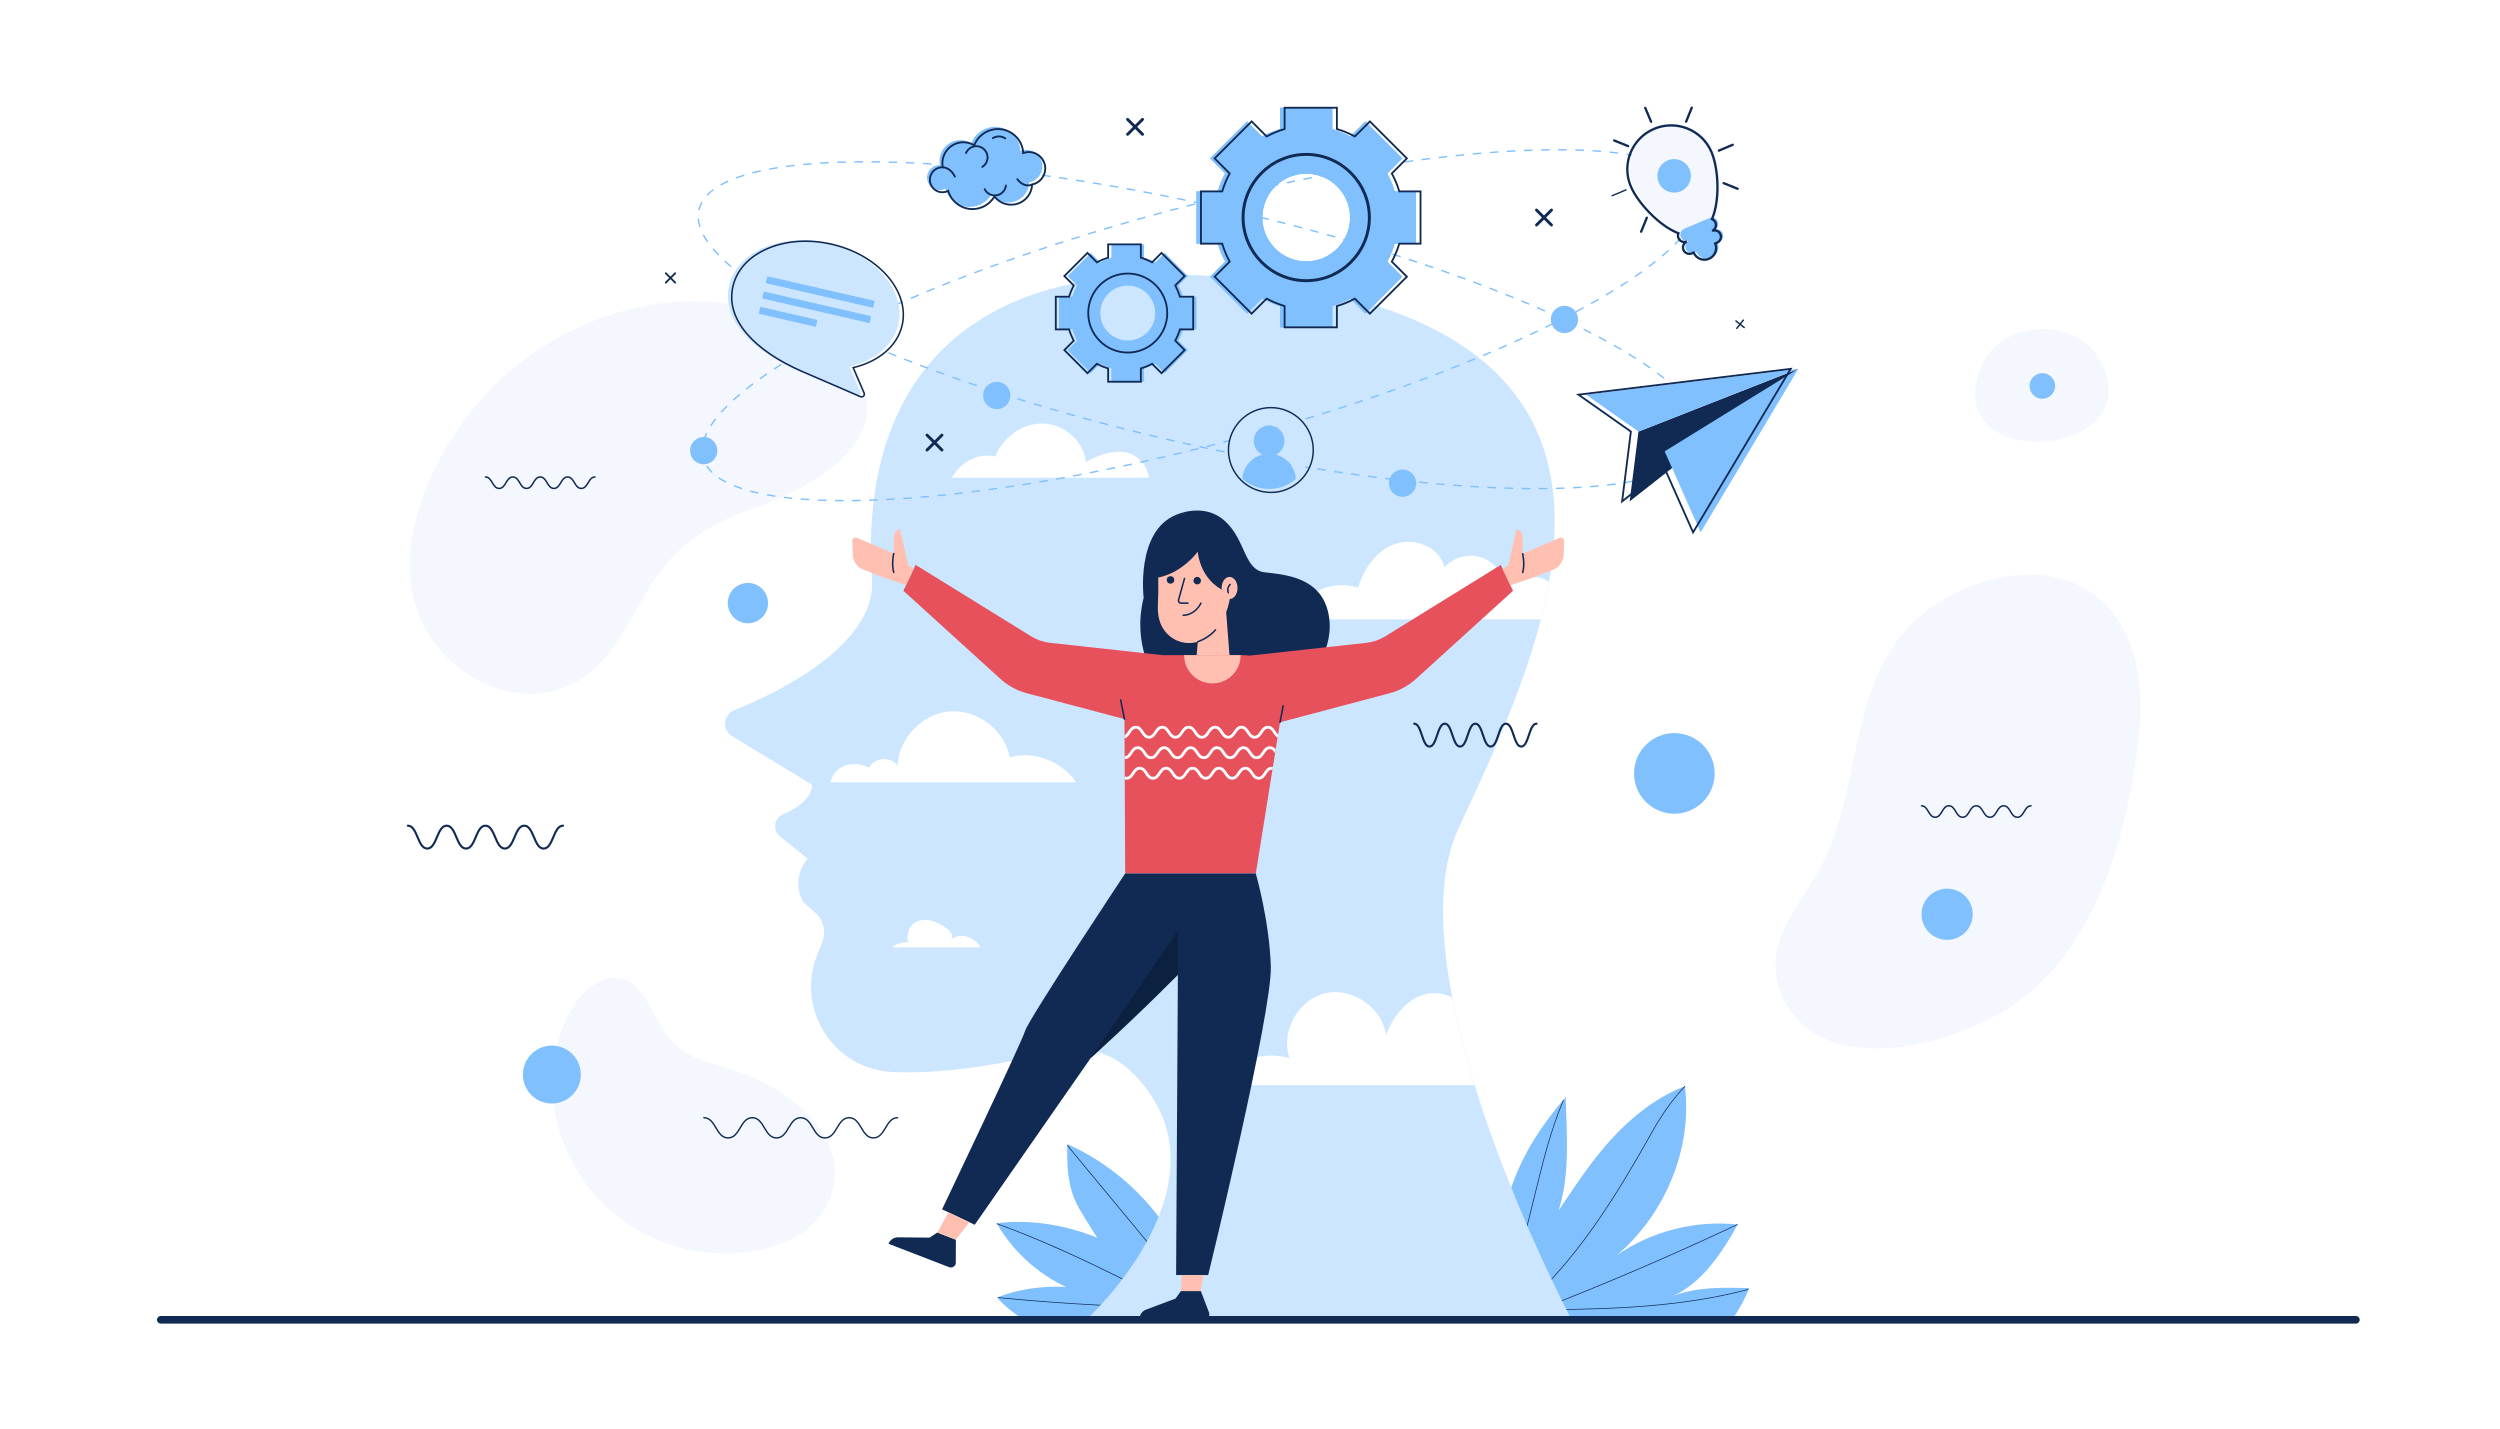 <?xml version="1.0" encoding="utf-8"?>
<!-- Generator: Adobe Illustrator 27.5.0, SVG Export Plug-In . SVG Version: 6.00 Build 0)  -->
<svg version="1.1" id="Layer_1" xmlns="http://www.w3.org/2000/svg" xmlns:xlink="http://www.w3.org/1999/xlink" x="0px" y="0px"
	 viewBox="0 0 3500 2000" style="enable-background:new 0 0 3500 2000;" xml:space="preserve">
<rect style="fill:#FFFFFF;" width="3500" height="2000"/>
<g>
	<path style="fill:#80C0FF;" d="M1636.037,1723.25c-34.271-52.904-84.058-95.623-141.555-121.458
		c-0.988,25.707-0.167,53.26,9.849,76.956c4.477,10.59,10.612,20.383,16.721,30.123c4.996,7.967,9.992,15.934,14.989,23.901
		c-43.691-17.664-93.819-26.184-140.57-20.247c21.935,38.737,56.599,70.149,96.836,89.193c-32.349-1.611-66.549,2.588-96.535,14.833
		c11.672,12.8,24.947,23.124,39.379,32.704h240.04C1673.331,1803.577,1660.892,1761.621,1636.037,1723.25z"/>
	<g>
		<path style="fill:#102A54;" d="M1675.769,1823.224c-0.144,0-0.287-0.062-0.386-0.181l-181.422-219.038
			c-0.176-0.213-0.146-0.528,0.066-0.704c0.212-0.177,0.528-0.147,0.704,0.065l181.422,219.038c0.176,0.213,0.146,0.528-0.066,0.704
			C1675.994,1823.186,1675.881,1823.224,1675.769,1823.224z"/>
		<path style="fill:#102A54;" d="M1656.744,1834.657c-0.077,0-0.156-0.018-0.229-0.056
			c-83.842-43.378-170.538-88.232-260.896-120.858c-0.26-0.094-0.394-0.381-0.3-0.641c0.093-0.26,0.381-0.392,0.64-0.301
			c90.419,32.649,177.145,77.52,261.016,120.911c0.245,0.127,0.341,0.429,0.214,0.674
			C1657.1,1834.559,1656.925,1834.657,1656.744,1834.657z"/>
		<path style="fill:#102A54;" d="M1606.672,1830.464c-0.005,0-0.01,0-0.016,0c-69.547-2.082-139.937-6.56-209.214-13.308
			c-0.275-0.027-0.476-0.271-0.449-0.547c0.026-0.274,0.273-0.471,0.546-0.449c69.255,6.747,139.623,11.223,209.147,13.304
			c0.276,0.009,0.493,0.239,0.485,0.515C1607.163,1830.25,1606.941,1830.464,1606.672,1830.464z"/>
	</g>
</g>
<g>
	<path style="fill:#80C0FF;" d="M2111.921,1809.909c-15.301-47.346-12.11-99.533,3.662-146.724
		c15.772-47.192,43.568-89.693,76.362-127.114c1.463,53.338,6.317,107.726-9.884,158.565c23.549-34.848,46.52-70.312,75.089-101.178
		c28.569-30.866,62.471-57.676,101.737-72.747c10.727,88.111-28.068,179.784-95.817,237.131
		c48.321-34.206,110.787-49.957,169.636-43.501c-11.179,20.61-23.286,39.739-38.145,57.876
		c-14.858,18.137-33.098,33.967-54.647,43.205c33.91-14.223,72.395-12.962,109.157-12.105
		c-6.527,15.736-14.462,30.515-24.316,44.411h-294.19C2122.751,1836.499,2116.128,1822.927,2111.921,1809.909z"/>
	<path style="fill:#102A54;" d="M2149.255,1814.969c-0.13,0-0.261-0.051-0.358-0.151c-0.192-0.198-0.188-0.515,0.01-0.707
		c64.122-62.316,112.173-137.548,164.594-231.335c12.981-23.227,28.972-45.39,45.023-62.407c0.188-0.201,0.505-0.211,0.706-0.021
		c0.201,0.189,0.21,0.506,0.021,0.706c-15.996,16.96-31.935,39.053-44.877,62.21c-52.463,93.863-100.561,169.163-164.77,231.563
		C2149.506,1814.922,2149.381,1814.969,2149.255,1814.969z"/>
	<path style="fill:#102A54;" d="M2142.33,1835.421c-0.229,0-0.435-0.157-0.487-0.39c-0.062-0.269,0.107-0.537,0.377-0.598
		c20.566-4.666,40.076-12.221,61.624-20.89c76.695-30.854,153.502-64.404,228.286-99.72c0.25-0.114,0.549-0.012,0.666,0.238
		c0.118,0.25,0.011,0.548-0.238,0.666c-74.802,35.323-151.627,68.882-228.341,99.743c-21.589,8.685-41.138,16.255-61.776,20.937
		C2142.403,1835.417,2142.366,1835.421,2142.33,1835.421z"/>
	<path style="fill:#102A54;" d="M2105.431,1812.89c-0.069,0-0.14-0.015-0.206-0.045c-0.252-0.113-0.363-0.41-0.249-0.661
		c20.203-44.631,32.041-93.186,43.488-140.141c10.717-43.954,21.798-89.404,39.725-131.639c0.106-0.255,0.404-0.373,0.655-0.265
		c0.254,0.107,0.373,0.401,0.265,0.655c-17.895,42.16-28.966,87.57-39.673,131.484c-11.459,47.001-23.308,95.601-43.55,140.316
		C2105.803,1812.78,2105.621,1812.89,2105.431,1812.89z"/>
	<path style="fill:#102A54;" d="M2172.583,1833.961c-0.274,0-0.497-0.221-0.5-0.495c-0.003-0.276,0.22-0.502,0.495-0.505
		c84.115-0.76,181.643-3.627,274.622-28.185c0.271-0.074,0.541,0.09,0.611,0.355c0.07,0.268-0.089,0.541-0.355,0.611
		c-93.092,24.587-190.692,27.457-274.868,28.218C2172.586,1833.961,2172.584,1833.961,2172.583,1833.961z"/>
</g>
<g>
	<path style="fill:#F4F7FD;" d="M940.401,1457.118c24.77,27.49,52.559,29.066,99.795,45.77
		c70.918,25.078,161.19,100.149,117.272,185.179c-17.659,34.189-55.539,53.517-93.166,61.572
		c-76.329,16.34-158.958-6.874-215.747-60.397c-48.485-45.696-76.887-112.408-75.823-179.101c0-0.012,0-0.025,0.001-0.037
		c0.68-41.532,21.982-111.687,61.326-133.03c47.176-25.586,66.279,13.415,85.68,49.573
		C926.632,1439.496,933.396,1449.344,940.401,1457.118z"/>
	<path style="fill:#F4F7FD;" d="M655.237,581.692c-66.153,85.769-118.71,219.696-47.268,318.075
		c43.764,60.265,129.661,93.94,198.285,54.964c54.154-30.76,75.63-91.567,108.405-140.797
		c36.052-54.151,80.984-81.751,141.765-102.991c76.696-26.802,206.522-93.934,138.812-196.002
		c-14.04-21.165-34.901-36.935-56.851-49.712c-132.36-77.045-301.436-46.165-416.861,47.682
		C698.468,531.657,675.714,555.144,655.237,581.692z"/>
	<path style="fill:#F4F7FD;" d="M2682.975,867.043c-98.998,90.372-74.243,243.959-138.277,354.513
		c-17.884,30.877-40.483,59.468-52.334,93.125c-24.927,70.793,23.64,135.949,93.553,149.326
		c68.332,13.075,146.046-9.482,206.348-41.289c136.973-72.246,184.187-244.047,201.656-386.811
		c6.542-53.462,3.418-110.11-22.441-157.365c-57.866-105.741-197.848-85.137-278.816-19.814
		C2689.307,861.435,2686.08,864.208,2682.975,867.043z"/>
	<path style="fill:#F4F7FD;" d="M2783.092,496.324c-4.817,6.34-8.765,13.495-11.605,21.444
		c-53.713,150.326,247.753,121.553,167.133-15.394C2906.074,447.09,2819.609,448.267,2783.092,496.324z"/>
</g>
<g>
	<defs>
		<path id="XMLID_13_" d="M1521.645,1846.756c0,0,216.338-198.026,61.187-347.352c-27.59-26.554-66.963-36.978-104.135-27.781
			c-56.664,14.019-152.048,33.488-230.676,29.108c-81.247-4.526-133.991-87.676-104.143-163.377l7.354-18.653
			c5.628-14.273,1.747-30.542-9.718-40.738l-16.761-14.906c-10.466-17.443-9.529-39.445,2.38-55.936l3.57-4.943l-38.691-31.104
			c-4.313-3.467-6.821-8.702-6.821-14.235l0,0c0-7.322,4.365-13.934,11.103-16.8c15.021-6.389,40.032-20.181,40.655-41.376
			l-112.06-68.037c-7.655-4.648-11.393-13.738-9.221-22.426l0,0c1.603-6.411,6.201-11.646,12.352-14.064
			c41.363-16.259,199.8-85.132,192.814-183.713c-8.031-113.333-7.179-498.32,564.096-414.363s385.226,489.675,257.348,762.917
			c-96.784,206.8,157.508,687.78,157.508,687.78H1521.645z"/>
	</defs>
	<use xlink:href="#XMLID_13_"  style="overflow:visible;fill:#CCE6FF;"/>
	<clipPath id="XMLID_00000002376331504835278560000000164739492982137751_">
		<use xlink:href="#XMLID_13_"  style="overflow:visible;"/>
	</clipPath>
	<path style="clip-path:url(#XMLID_00000002376331504835278560000000164739492982137751_);fill:#FFFFFF;" d="M1162.522,1095.271
		h344.097c-19.794-28.797-59.501-45.433-92.772-34.75c-7.046-37.946-45.247-67.423-83.74-64.615
		c-38.492,2.808-72.011,37.517-73.475,76.084c-8.854-13.624-33.116-11.852-39.896,2.915
		C1194.816,1063.246,1168.316,1071.129,1162.522,1095.271z"/>
	<path style="clip-path:url(#XMLID_00000002376331504835278560000000164739492982137751_);fill:#FFFFFF;" d="M2197.771,867.173
		h-389.13c18.046-37.401,52.891-56.37,92.694-44.526c8.096-27.088,26.496-52.882,53.383-61.621
		c26.888-8.739,61.445,5.742,67.476,33.364c12.97-14.942,35.721-20.442,54.085-13.075c18.364,7.367,31.006,27.066,30.053,46.829
		c11.498-17.327,35.672-24.942,55.025-17.334C2180.71,818.418,2201.149,846.655,2197.771,867.173z"/>
	<path style="clip-path:url(#XMLID_00000002376331504835278560000000164739492982137751_);fill:#FFFFFF;" d="M1608.419,668.815
		h-275.628c11.684-21.606,36.79-35.555,60.635-29.657c10.508-27.222,38.593-47.372,67.75-46.235
		c29.157,1.137,56.425,25.129,59.056,54.19c16.038-9.242,34.276-16.38,52.674-14.34S1606.266,650.429,1608.419,668.815z"/>
	<path style="clip-path:url(#XMLID_00000002376331504835278560000000164739492982137751_);fill:#FFFFFF;" d="M2122.191,1519.279
		h-428.12c28.371-31.56,70.74-49.951,111.355-37.649c-12.929-36.807,11.828-82.1,49.79-91.09
		c37.962-8.99,80.402,20.389,85.354,59.085c10.382-30.883,36.67-60.419,69.228-59.177c22.532,0.86,41.905,16.108,57.134,32.737
		C2088.677,1446.93,2111.278,1488.988,2122.191,1519.279z"/>
	<path style="clip-path:url(#XMLID_00000002376331504835278560000000164739492982137751_);fill:#FFFFFF;" d="M1372.437,1326.349
		h-124.013c8.391-6.082,14.728-7.315,25.084-7.033c-5.82-0.163-1.962-15.404-0.74-18.193c5.664-12.934,20.062-15.198,32.458-11.793
		c8.139,2.236,36.965,16.162,25.034,26.849c5.802-5.197,14.24-7.284,21.796-5.39
		C1359.611,1312.681,1369.77,1319.03,1372.437,1326.349z"/>
</g>
<path style="fill:#80C0FF;" d="M1180.968,701.885c-4.032-0.005-8.069-0.036-12-0.091l0.028-2c3.921,0.056,7.95,0.086,11.973,0.091
	L1180.968,701.885z M1192.964,701.828l-0.021-2c3.947-0.042,7.938-0.107,11.974-0.195l0.044,2
	C1200.917,701.72,1196.918,701.785,1192.964,701.828z M1156.971,701.542c-4.04-0.113-8.075-0.257-11.994-0.427l0.087-1.998
	c3.909,0.169,7.934,0.313,11.963,0.426L1156.971,701.542z M1216.953,701.307l-0.064-1.999c3.95-0.127,7.94-0.275,11.969-0.444
	l0.084,1.998C1224.906,701.031,1220.909,701.18,1216.953,701.307z M1132.99,700.498c-4.054-0.244-8.083-0.523-11.977-0.829
	l0.157-1.994c3.881,0.306,7.898,0.584,11.939,0.827L1132.99,700.498z M1240.925,700.303l-0.103-1.997
	c3.951-0.203,7.938-0.425,11.959-0.666l0.12,1.996C1248.874,699.878,1244.881,700.101,1240.925,700.303z M1264.871,698.869
	l-0.136-1.995c3.951-0.27,7.934-0.558,11.948-0.864l0.152,1.994C1272.815,698.31,1268.828,698.599,1264.871,698.869z
	 M1109.055,698.604c-4.047-0.403-8.063-0.85-11.936-1.329l0.245-1.985c3.857,0.477,7.857,0.921,11.889,1.323L1109.055,698.604z
	 M1288.791,697.047l-0.167-1.993c3.95-0.331,7.928-0.679,11.934-1.044l0.182,1.992
	C1296.729,696.367,1292.746,696.716,1288.791,697.047z M1085.217,695.648c-4.05-0.61-8.039-1.274-11.854-1.972l0.359-1.967
	c3.795,0.693,7.762,1.354,11.792,1.961L1085.217,695.648z M1312.679,694.873l-0.195-1.99c3.948-0.387,7.92-0.79,11.918-1.209
	l0.208,1.989C1320.608,694.081,1316.631,694.485,1312.679,694.873z M1336.535,692.373l-0.221-1.988
	c3.944-0.439,7.912-0.893,11.902-1.363l0.233,1.986C1344.455,691.479,1340.483,691.934,1336.535,692.373z M1061.579,691.304
	c-4.028-0.891-7.96-1.849-11.686-2.847l0.518-1.932c3.698,0.991,7.601,1.942,11.6,2.826L1061.579,691.304z M1360.356,689.573
	l-0.245-1.985c3.941-0.488,7.903-0.99,11.886-1.506l0.257,1.983C1368.267,688.583,1364.301,689.085,1360.356,689.573z
	 M1384.142,686.491l-0.269-1.982c3.938-0.533,7.894-1.08,11.869-1.64l0.279,1.981
	C1392.042,685.41,1388.083,685.958,1384.142,686.491z M1038.352,685.037c-3.962-1.297-7.771-2.685-11.321-4.125l0.752-1.854
	c3.507,1.423,7.272,2.795,11.191,4.079L1038.352,685.037z M1407.891,683.144l-0.29-1.979c3.932-0.576,7.882-1.165,11.85-1.767
	l0.3,1.978C1415.78,681.979,1411.826,682.568,1407.891,683.144z M1431.603,679.546l-0.31-1.976
	c3.927-0.616,7.871-1.245,11.831-1.887l0.32,1.974C1439.48,678.3,1435.533,678.93,1431.603,679.546z M1016.055,675.894
	c-3.763-1.942-7.263-4.016-10.405-6.165l1.129-1.651c3.074,2.103,6.503,4.134,10.193,6.038L1016.055,675.894z M1455.277,675.711
	l-0.329-1.973c3.922-0.655,7.86-1.323,11.813-2.002l0.339,1.971C1463.144,674.387,1459.203,675.055,1455.277,675.711z
	 M1478.912,671.648l-0.349-1.97c3.917-0.692,7.849-1.397,11.794-2.113l0.357,1.968
	C1486.767,670.25,1482.832,670.954,1478.912,671.648z M1502.508,667.364l-0.366-1.966c3.912-0.729,7.836-1.468,11.774-2.22
	l0.375,1.965C1510.35,665.894,1506.422,666.635,1502.508,667.364z M1526.064,662.87l-0.384-1.963
	c3.907-0.763,7.825-1.537,11.755-2.322l0.392,1.961C1533.895,661.332,1529.974,662.106,1526.064,662.87z M996.229,662.091
	c-3.051-2.973-5.642-6.143-7.701-9.423l1.694-1.063c1.974,3.146,4.464,6.192,7.402,9.054L996.229,662.091z M1549.581,658.171
	l-0.4-1.959c3.9-0.797,7.812-1.604,11.734-2.422l0.408,1.958C1557.398,656.566,1553.484,657.374,1549.581,658.171z
	 M1573.055,653.274l-0.417-1.956c3.895-0.829,7.8-1.669,11.714-2.52l0.425,1.954C1580.86,651.604,1576.953,652.444,1573.055,653.274
	z M1596.49,648.184l-0.433-1.953c3.889-0.861,7.787-1.733,11.693-2.615l0.44,1.951C1604.281,646.45,1600.38,647.322,1596.49,648.184
	z M1619.882,642.904l-0.448-1.949c3.882-0.893,7.773-1.795,11.672-2.708l0.456,1.947
	C1627.66,641.108,1623.767,642.011,1619.882,642.904z M983.592,641.5l-0.062-0.231c-0.91-3.417-1.372-6.991-1.372-10.623
	c0-0.43,0.006-0.862,0.019-1.295l1.999,0.058c-0.012,0.414-0.018,0.826-0.018,1.237c0,3.458,0.439,6.859,1.305,10.108l0.06,0.223
	L983.592,641.5z M1643.232,637.439l-0.463-1.945c3.876-0.924,7.759-1.857,11.65-2.799l0.471,1.943
	C1650.997,635.581,1647.11,636.515,1643.232,637.439z M1666.538,631.792l-0.479-1.941c3.87-0.954,7.746-1.917,11.629-2.889
	l0.486,1.94C1674.288,629.875,1670.409,630.839,1666.538,631.792z M1689.799,625.967l-0.493-1.938
	c3.862-0.983,7.731-1.976,11.606-2.977l0.5,1.936C1697.535,623.991,1693.664,624.983,1689.799,625.967z M1713.015,619.965
	l-0.508-1.935c3.799-0.998,7.604-2.004,11.414-3.02l0.168-0.045l0.517,1.932l-0.175,0.047
	C1720.624,617.959,1716.817,618.966,1713.015,619.965z M985.962,617.947l-1.929-0.53c1.007-3.664,2.44-7.467,4.259-11.302
	l1.807,0.857C988.33,610.702,986.938,614.395,985.962,617.947z M1736.184,613.789l-0.522-1.931
	c3.855-1.043,7.701-2.092,11.537-3.146l0.529,1.929C1743.89,611.695,1740.042,612.744,1736.184,613.789z M1759.284,607.443
	l-0.537-1.927c3.856-1.075,7.701-2.155,11.536-3.24l0.545,1.925C1766.99,605.287,1763.143,606.367,1759.284,607.443z
	 M1782.36,600.916l-0.552-1.922c3.848-1.105,7.686-2.214,11.512-3.328l0.559,1.92C1790.051,598.7,1786.211,599.81,1782.36,600.916z
	 M995.856,596.65l-1.686-1.076c2.051-3.214,4.396-6.524,6.968-9.837l1.58,1.227C1000.183,590.229,997.874,593.488,995.856,596.65z
	 M1805.386,594.212l-0.566-1.918c3.839-1.135,7.668-2.274,11.485-3.418l0.574,1.916
	C1813.06,591.937,1809.228,593.076,1805.386,594.212z M1828.357,587.327l-0.582-1.913c3.832-1.165,7.652-2.334,11.459-3.508
	l0.59,1.911C1836.014,584.991,1832.191,586.162,1828.357,587.327z M1851.276,580.261l-0.598-1.909
	c3.823-1.196,7.634-2.396,11.43-3.6l0.605,1.906C1858.914,577.863,1855.102,579.064,1851.276,580.261z M1010.356,577.833
	l-1.49-1.334c2.566-2.867,5.353-5.805,8.282-8.733l1.414,1.414C1015.659,572.083,1012.898,574.994,1010.356,577.833z
	 M1874.135,573.01l-0.612-1.904c3.815-1.227,7.615-2.458,11.4-3.693l0.621,1.901C1881.755,570.55,1877.953,571.782,1874.135,573.01z
	 M1896.935,565.57l-0.629-1.899c3.806-1.259,7.595-2.522,11.369-3.789l0.637,1.896
	C1904.535,563.045,1900.742,564.31,1896.935,565.57z M1027.198,560.935l-1.35-1.477c2.862-2.616,5.9-5.289,9.027-7.941l1.294,1.525
	C1033.06,555.679,1030.042,558.335,1027.198,560.935z M1919.67,557.938l-0.645-1.894c3.794-1.292,7.573-2.588,11.336-3.887
	l0.652,1.891C1927.249,555.348,1923.467,556.645,1919.67,557.938z M1942.342,550.108l-0.662-1.888
	c3.783-1.326,7.55-2.655,11.3-3.988l0.67,1.885C1949.897,547.451,1946.127,548.781,1942.342,550.108z M1045.409,545.456
	l-1.245-1.566c3.045-2.423,6.243-4.896,9.504-7.35l1.202,1.598C1051.624,540.581,1048.44,543.044,1045.409,545.456z
	 M1964.938,542.075l-0.678-1.882c3.772-1.36,7.527-2.724,11.263-4.091l0.688,1.878
	C1972.472,539.348,1968.715,540.713,1964.938,542.075z M1987.462,533.833l-0.695-1.875c3.761-1.397,7.501-2.796,11.223-4.199
	l0.705,1.872C1994.971,531.034,1991.227,532.435,1987.462,533.833z M1064.516,531.06l-1.164-1.626
	c3.177-2.275,6.486-4.593,9.838-6.888l1.13,1.65C1070.98,526.484,1067.682,528.794,1064.516,531.06z M2009.906,525.373l-0.715-1.868
	c3.748-1.435,7.476-2.871,11.181-4.311l0.725,1.864C2017.388,522.499,2013.658,523.937,2009.906,525.373z M1084.259,517.526
	l-1.1-1.671c3.273-2.153,6.666-4.344,10.085-6.513l1.071,1.689C1090.906,513.193,1087.522,515.378,1084.259,517.526z
	 M2032.263,516.688l-0.734-1.86c3.735-1.474,7.447-2.95,11.136-4.427l0.744,1.856
	C2039.716,513.736,2036.001,515.213,2032.263,516.688z M2054.528,507.765l-0.754-1.853c3.72-1.514,7.415-3.031,11.086-4.549
	l0.764,1.848C2061.951,504.731,2058.252,506.249,2054.528,507.765z M1104.478,504.699l-1.045-1.705
	c3.352-2.054,6.81-4.14,10.278-6.199l1.021,1.72C1111.272,500.57,1107.822,502.65,1104.478,504.699z M2076.693,498.595l-0.775-1.844
	c3.704-1.558,7.381-3.117,11.031-4.678l0.787,1.839C2084.082,495.475,2080.401,497.036,2076.693,498.595z M1125.07,492.469
	l-0.999-1.732c3.407-1.963,6.917-3.958,10.434-5.929l0.978,1.744C1131.973,488.519,1128.47,490.51,1125.07,492.469z
	 M2098.75,489.163l-0.797-1.834c3.687-1.603,7.343-3.208,10.971-4.814l0.811,1.829
	C2106.102,485.951,2102.44,487.558,2098.75,489.163z M1145.964,480.755l-0.958-1.756c3.473-1.896,6.994-3.794,10.562-5.694
	l0.94,1.766C1152.946,476.967,1149.431,478.862,1145.964,480.755z M2120.687,479.452l-0.822-1.823
	c3.667-1.652,7.303-3.306,10.906-4.96l0.834,1.817C2127.997,476.142,2124.357,477.797,2120.687,479.452z M1167.109,469.494
	l-0.923-1.775c3.515-1.827,7.072-3.656,10.671-5.485l0.906,1.783C1174.169,465.844,1170.618,467.669,1167.109,469.494z
	 M2142.489,469.443l-0.848-1.812c3.646-1.705,7.256-3.412,10.832-5.117l0.861,1.805
	C2149.755,466.027,2146.139,467.735,2142.489,469.443z M2164.142,459.112l-0.875-1.798c3.62-1.763,7.204-3.526,10.749-5.288
	l0.891,1.791C2171.355,455.582,2167.768,457.347,2164.142,459.112z M1188.466,458.637l-0.891-1.791
	c3.55-1.765,7.138-3.531,10.765-5.296l0.875,1.798C1195.595,455.11,1192.011,456.874,1188.466,458.637z M2185.627,448.43
	l-0.906-1.783c3.594-1.826,7.146-3.65,10.655-5.474l0.922,1.774C2192.783,444.774,2189.227,446.602,2185.627,448.43z
	 M1210.007,448.145l-0.861-1.805c3.58-1.708,7.196-3.417,10.846-5.125l0.848,1.812
	C1217.194,444.732,1213.583,446.439,1210.007,448.145z M1231.709,437.987l-0.835-1.817c3.608-1.657,7.247-3.313,10.918-4.967
	l0.822,1.823C1238.947,434.679,1235.312,436.332,1231.709,437.987z M2206.917,437.363l-0.939-1.766
	c3.562-1.896,7.077-3.79,10.544-5.682l0.958,1.756C2214.006,433.566,2210.484,435.463,2206.917,437.363z M1253.554,428.139
	l-0.81-1.829c3.632-1.608,7.293-3.215,10.983-4.82l0.798,1.834C1260.839,424.927,1257.182,426.532,1253.554,428.139z
	 M2227.982,425.866l-0.978-1.745c3.531-1.978,7.035-3.969,10.414-5.915l0.998,1.733
	C2235.031,421.89,2231.521,423.884,2227.982,425.866z M1275.526,418.577l-0.787-1.839c3.654-1.563,7.334-3.124,11.042-4.684
	l0.775,1.844C1282.854,415.456,1279.177,417.016,1275.526,418.577z M2248.779,413.883l-1.021-1.72
	c3.466-2.057,6.916-4.136,10.256-6.182l1.045,1.706C2255.71,409.737,2252.252,411.822,2248.779,413.883z M1297.615,409.284
	l-0.765-1.849c3.673-1.52,7.372-3.038,11.095-4.555l0.754,1.853C1304.98,406.248,1301.286,407.765,1297.615,409.284z
	 M2269.248,401.342l-1.07-1.689c3.404-2.157,6.789-4.34,10.06-6.491l1.1,1.671C2276.056,396.989,2272.662,399.179,2269.248,401.342z
	 M1319.81,400.246l-0.744-1.856c3.692-1.479,7.407-2.957,11.144-4.432l0.734,1.86C1327.21,397.292,1323.499,398.767,1319.81,400.246
	z M1342.101,391.449l-0.725-1.864c3.709-1.441,7.439-2.879,11.189-4.315l0.715,1.868
	C1349.533,388.571,1345.807,390.009,1342.101,391.449z M2289.309,388.145l-1.129-1.65c3.344-2.289,6.643-4.597,9.806-6.86
	l1.164,1.627C2295.975,383.533,2292.664,385.848,2289.309,388.145z M1364.483,382.882l-0.706-1.871
	c3.724-1.404,7.468-2.805,11.231-4.204l0.697,1.875C1371.945,380.08,1368.204,381.48,1364.483,382.882z M1386.948,374.537
	l-0.688-1.878c3.739-1.369,7.496-2.734,11.271-4.096l0.679,1.882C1394.438,371.805,1390.684,373.169,1386.948,374.537z
	 M2308.837,374.16l-1.201-1.599c3.249-2.443,6.434-4.903,9.465-7.312l1.244,1.566C2315.3,369.235,2312.102,371.706,2308.837,374.16z
	 M1409.491,366.404l-0.67-1.885c3.752-1.334,7.521-2.664,11.308-3.992l0.661,1.888
	C1417.007,363.742,1413.24,365.071,1409.491,366.404z M2327.639,359.193l-1.293-1.525c3.113-2.638,6.133-5.291,8.977-7.887
	l1.348,1.477C2333.809,353.871,2330.771,356.54,2327.639,359.193z M1432.109,358.478l-0.653-1.891
	c3.765-1.301,7.546-2.598,11.343-3.891l0.645,1.893C1439.649,355.882,1435.871,357.178,1432.109,358.478z M1454.795,350.75
	l-0.637-1.896c3.777-1.268,7.569-2.532,11.375-3.792l0.629,1.898C1462.358,348.22,1458.569,349.483,1454.795,350.75z
	 M1477.546,343.219l-0.62-1.901c3.788-1.236,7.59-2.469,11.407-3.697l0.612,1.904
	C1485.131,340.752,1481.332,341.983,1477.546,343.219z M2345.377,342.96l-1.412-1.415c2.903-2.898,5.667-5.807,8.215-8.645
	l1.488,1.336C2351.097,337.101,2348.307,340.036,2345.377,342.96z M1500.36,335.877l-0.605-1.906
	c3.799-1.206,7.612-2.407,11.438-3.603l0.597,1.909C1507.967,333.473,1504.157,334.673,1500.36,335.877z M1523.233,328.722
	l-0.589-1.911c3.809-1.175,7.631-2.345,11.465-3.511l0.582,1.913C1530.86,326.379,1527.041,327.548,1523.233,328.722z
	 M2361.409,325.009l-1.578-1.229c2.538-3.257,4.853-6.512,6.881-9.675l1.684,1.079
	C2366.335,318.398,2363.984,321.704,2361.409,325.009z M1546.163,321.75l-0.574-1.916c3.819-1.145,7.65-2.285,11.493-3.42
	l0.566,1.918C1553.808,319.466,1549.98,320.606,1546.163,321.75z M1569.147,314.958l-0.56-1.92c3.829-1.115,7.668-2.226,11.52-3.331
	l0.552,1.922C1576.811,312.734,1572.973,313.844,1569.147,314.958z M1592.182,308.345l-0.544-1.925
	c3.837-1.085,7.685-2.167,11.543-3.243l0.537,1.927C1599.863,306.18,1596.018,307.26,1592.182,308.345z M2374.299,304.659
	l-1.805-0.862c1.78-3.726,3.186-7.415,4.177-10.963l1.926,0.538C2377.575,297.03,2376.129,300.828,2374.299,304.659z
	 M1615.268,301.908l-0.53-1.929c3.838-1.055,7.686-2.104,11.543-3.148l0.522,1.931
	C1622.949,299.805,1619.103,300.854,1615.268,301.908z M1638.374,295.653l-0.517-1.932l0.404-0.107
	c3.732-0.995,7.462-1.982,11.188-2.96l0.508,1.935c-3.723,0.978-7.451,1.964-11.184,2.959L1638.374,295.653z M1661.552,289.566
	l-0.501-1.936c3.877-1.003,7.749-1.996,11.614-2.98l0.493,1.938C1669.296,287.571,1665.427,288.564,1661.552,289.566z
	 M1684.776,283.653l-0.486-1.94c3.886-0.973,7.764-1.937,11.636-2.891l0.479,1.941
	C1692.536,281.717,1688.659,282.68,1684.776,283.653z M2380.509,281.446l-1.998-0.07c0.017-0.49,0.025-0.978,0.025-1.464
	c0-3.461-0.438-6.863-1.304-10.108l-0.121-0.445l1.928-0.535l0.126,0.466c0.909,3.412,1.371,6.986,1.371,10.622
	C2380.536,280.421,2380.527,280.933,2380.509,281.446z M1708.044,277.918l-0.471-1.943c3.893-0.944,7.779-1.878,11.658-2.802
	l0.464,1.945C1715.818,276.043,1711.935,276.976,1708.044,277.918z M1731.357,272.364l-0.456-1.947
	c3.902-0.914,7.795-1.817,11.68-2.71l0.448,1.949C1739.147,270.548,1735.256,271.452,1731.357,272.364z M1754.711,266.994
	l-0.439-1.951c3.909-0.882,7.81-1.755,11.7-2.617l0.434,1.952C1762.517,265.24,1758.618,266.111,1754.711,266.994z M1778.108,261.81
	l-0.426-1.954c3.918-0.852,7.825-1.692,11.723-2.522l0.416,1.956C1785.928,260.119,1782.022,260.959,1778.108,261.81z
	 M2372.349,258.758c-1.991-3.135-4.496-6.17-7.446-9.021l1.391-1.438c3.063,2.96,5.668,6.119,7.743,9.387L2372.349,258.758z
	 M1801.547,256.816l-0.408-1.958c3.925-0.819,7.84-1.627,11.743-2.425l0.4,1.96C1809.381,255.19,1805.47,255.998,1801.547,256.816z
	 M1825.026,252.02l-0.393-1.961c3.934-0.786,7.854-1.561,11.765-2.325l0.383,1.963
	C1832.875,250.46,1828.956,251.234,1825.026,252.02z M1848.545,247.424l-0.375-1.964c3.939-0.753,7.868-1.493,11.783-2.223
	l0.366,1.966C1856.407,245.932,1852.482,246.672,1848.545,247.424z M1872.104,243.035l-0.357-1.968
	c3.948-0.717,7.882-1.422,11.803-2.116l0.348,1.97C1879.979,241.614,1876.048,242.319,1872.104,243.035z M2355.723,242.347
	c-3.08-2.094-6.515-4.117-10.209-6.014l0.914-1.779c3.767,1.934,7.271,3.999,10.42,6.139L2355.723,242.347z M1895.701,238.862
	l-0.34-1.971c3.956-0.68,7.897-1.348,11.823-2.005l0.33,1.973C1903.591,237.514,1899.653,238.182,1895.701,238.862z
	 M1919.335,234.912l-0.32-1.974c3.964-0.643,7.91-1.273,11.842-1.89l0.311,1.976C1927.238,233.64,1923.295,234.27,1919.335,234.912z
	 M2334.695,231.411c-3.514-1.419-7.281-2.786-11.198-4.063l0.619-1.901c3.961,1.291,7.772,2.674,11.328,4.11L2334.695,231.411z
	 M1943.008,231.194l-0.301-1.978c3.972-0.602,7.926-1.192,11.86-1.769l0.291,1.979
	C1950.926,230.003,1946.976,230.592,1943.008,231.194z M1966.718,227.722l-0.279-1.98c3.979-0.561,7.939-1.109,11.88-1.643
	l0.269,1.981C1974.649,226.614,1970.693,227.161,1966.718,227.722z M1990.463,224.506l-0.258-1.983
	c3.986-0.518,7.952-1.02,11.897-1.508l0.246,1.984C1998.407,223.487,1994.445,223.989,1990.463,224.506z M2312.055,223.971
	c-3.699-0.988-7.603-1.935-11.602-2.816l0.43-1.953c4.028,0.887,7.96,1.841,11.688,2.837L2312.055,223.971z M2014.242,221.563
	l-0.234-1.986c3.994-0.47,7.967-0.926,11.915-1.366l0.221,1.988C2022.199,220.638,2018.232,221.092,2014.242,221.563z
	 M2038.055,218.91l-0.209-1.989c4.002-0.42,7.98-0.824,11.932-1.212l0.195,1.99C2046.025,218.086,2042.053,218.49,2038.055,218.91z
	 M2288.738,218.806c-3.795-0.691-7.763-1.349-11.793-1.954l0.297-1.978c4.051,0.608,8.039,1.269,11.855,1.964L2288.738,218.806z
	 M2061.899,216.569l-0.182-1.991c4.011-0.366,7.994-0.715,11.947-1.047l0.168,1.993
	C2069.884,215.855,2065.906,216.204,2061.899,216.569z M2265.095,215.238c-3.854-0.474-7.854-0.917-11.889-1.317l0.197-1.99
	c4.051,0.402,8.066,0.847,11.936,1.322L2265.095,215.238z M2085.775,214.566l-0.152-1.994c4.02-0.307,8.007-0.596,11.963-0.867
	l0.137,1.995C2093.772,213.971,2089.789,214.26,2085.775,214.566z M2109.677,212.931l-0.121-1.996
	c4.028-0.243,8.021-0.465,11.977-0.669l0.103,1.997C2117.685,212.467,2113.698,212.689,2109.677,212.931z M2241.287,212.865
	c-3.879-0.304-7.896-0.581-11.938-0.823l0.119-1.996c4.056,0.242,8.084,0.52,11.976,0.825L2241.287,212.865z M2133.6,211.704
	l-0.084-1.998c4.035-0.17,8.032-0.319,11.987-0.448l0.064,1.999C2141.619,211.385,2137.629,211.534,2133.6,211.704z
	 M2217.396,211.43c-3.899-0.168-7.925-0.31-11.964-0.422l0.055-1.999c4.05,0.112,8.085,0.254,11.995,0.423L2217.396,211.43z
	 M2157.54,210.93l-0.045-2c4.024-0.089,8.06-0.155,11.996-0.198l0.021,2C2165.566,210.775,2161.575,210.841,2157.54,210.93z
	 M2193.461,210.76c-3.921-0.055-7.949-0.084-11.974-0.088l0.002-2c4.033,0.004,8.07,0.033,11.999,0.088L2193.461,210.76z"/>
<path style="fill:#80C0FF;" d="M2154.253,685.051l-0.006-2c4.035-0.011,8.026-0.042,11.976-0.094l0.025,2
	C2162.293,685.008,2158.294,685.04,2154.253,685.051z M2142.258,685.024c-3.96-0.028-7.958-0.075-11.995-0.141l0.033-2
	c4.03,0.066,8.021,0.113,11.976,0.141L2142.258,685.024z M2178.244,684.733l-0.049-1.999c4.007-0.097,8.034-0.218,11.97-0.361
	l0.072,1.999C2186.294,684.514,2182.259,684.636,2178.244,684.733z M2118.27,684.635c-3.962-0.099-7.959-0.216-11.989-0.35
	l0.066-1.999c4.024,0.134,8.016,0.251,11.974,0.35L2118.27,684.635z M2202.225,683.86l-0.098-1.998
	c4.021-0.197,8.044-0.423,11.954-0.67l0.127,1.996C2210.287,683.437,2206.256,683.663,2202.225,683.86z M2094.294,683.838
	c-3.964-0.164-7.957-0.343-11.981-0.54l0.098-1.997c4.019,0.196,8.008,0.375,11.966,0.539L2094.294,683.838z M2070.335,682.67
	c-3.964-0.222-7.954-0.46-11.972-0.713l0.125-1.996c4.014,0.253,8,0.49,11.958,0.712L2070.335,682.67z M2226.18,682.342
	l-0.156-1.994c4.007-0.313,8.02-0.662,11.926-1.035l0.189,1.991C2234.222,681.678,2230.198,682.027,2226.18,682.342z
	 M2046.396,681.163c-3.962-0.276-7.95-0.567-11.961-0.873l0.152-1.994c4.007,0.305,7.989,0.596,11.947,0.872L2046.396,681.163z
	 M2250.078,680.056l-0.227-1.987c4.031-0.461,8.026-0.958,11.874-1.479l0.268,1.982
	C2258.132,679.094,2254.123,679.593,2250.078,680.056z M2022.479,679.342c-3.96-0.326-7.943-0.667-11.948-1.021l0.176-1.992
	c4.001,0.354,7.98,0.694,11.937,1.02L2022.479,679.342z M1998.589,677.229c-3.958-0.373-7.937-0.76-11.937-1.16l0.199-1.99
	c3.996,0.4,7.971,0.787,11.925,1.159L1998.589,677.229z M2273.874,676.823l-0.314-1.975c4.004-0.637,7.969-1.323,11.785-2.037
	l0.367,1.966C2281.879,675.495,2277.896,676.183,2273.874,676.823z M1974.724,674.843c-3.954-0.418-7.929-0.848-11.922-1.292
	l0.221-1.987c3.989,0.443,7.96,0.873,11.911,1.29L1974.724,674.843z M2297.489,672.388l-0.43-1.953
	c3.984-0.875,7.896-1.808,11.623-2.772l0.5,1.937C2305.432,670.57,2301.497,671.508,2297.489,672.388z M1950.887,672.197
	c-3.952-0.459-7.922-0.932-11.908-1.415l0.242-1.985c3.982,0.483,7.948,0.955,11.896,1.414L1950.887,672.197z M1927.079,669.306
	c-3.947-0.5-7.912-1.011-11.893-1.534l0.261-1.983c3.978,0.522,7.938,1.034,11.884,1.533L1927.079,669.306z M2320.76,666.337
	l-0.586-1.912c3.924-1.203,7.729-2.48,11.308-3.796l0.689,1.877C2328.559,663.834,2324.719,665.123,2320.76,666.337z
	 M1903.303,666.18c-3.944-0.538-7.903-1.087-11.878-1.647l0.279-1.981c3.972,0.561,7.928,1.109,11.868,1.647L1903.303,666.18z
	 M1879.556,662.83c-3.939-0.575-7.894-1.16-11.861-1.757l0.297-1.977c3.966,0.596,7.916,1.181,11.854,1.755L1879.556,662.83z
	 M1855.841,659.263c-3.936-0.61-7.885-1.231-11.845-1.862l0.314-1.975c3.958,0.631,7.903,1.252,11.837,1.861L1855.841,659.263z
	 M2343.336,657.973l-0.818-1.824c3.776-1.696,7.35-3.49,10.619-5.334l0.982,1.742
	C2350.796,654.431,2347.168,656.253,2343.336,657.973z M1832.159,655.487c-3.931-0.644-7.873-1.299-11.829-1.964l0.332-1.972
	c3.953,0.665,7.893,1.319,11.821,1.963L1832.159,655.487z M1808.511,651.509c-3.927-0.677-7.863-1.365-11.812-2.063l0.348-1.97
	c3.946,0.698,7.881,1.385,11.804,2.063L1808.511,651.509z M1784.896,647.333c-3.921-0.71-7.852-1.43-11.794-2.16l0.365-1.967
	c3.938,0.73,7.867,1.449,11.785,2.159L1784.896,647.333z M2364.284,646.01l-1.191-1.607c3.335-2.471,6.315-5.083,8.859-7.764
	l1.451,1.377C2370.779,640.781,2367.711,643.47,2364.284,646.01z M1761.316,642.964c-3.916-0.742-7.841-1.494-11.775-2.255
	l0.38-1.964c3.932,0.761,7.854,1.512,11.769,2.254L1761.316,642.964z M1737.775,638.408c-3.911-0.773-7.83-1.556-11.758-2.348
	l0.396-1.961c3.925,0.792,7.842,1.574,11.75,2.347L1737.775,638.408z M1714.268,633.667c-3.905-0.804-7.819-1.617-11.739-2.439
	l0.411-1.957c3.918,0.822,7.829,1.635,11.732,2.438L1714.268,633.667z M1690.799,628.743c-3.9-0.834-7.807-1.677-11.72-2.529
	l0.426-1.954c3.911,0.852,7.815,1.694,11.712,2.527L1690.799,628.743z M2380.723,628.297l-1.736-0.994
	c1.972-3.442,3.404-7.075,4.26-10.797l0.124-0.561l1.956,0.417l-0.13,0.586C2384.296,620.868,2382.791,624.684,2380.723,628.297z
	 M1667.369,623.641c-3.886-0.862-7.778-1.733-11.677-2.613l0.44-1.951c3.896,0.88,7.786,1.75,11.669,2.611L1667.369,623.641z
	 M1644.005,618.366l-0.107-0.024c-3.872-0.889-7.73-1.783-11.578-2.682l0.455-1.947c3.846,0.898,7.701,1.792,11.564,2.679
	l0.108,0.024L1644.005,618.366z M1620.648,612.91c-3.896-0.926-7.784-1.858-11.661-2.794l0.47-1.944
	c3.875,0.937,7.759,1.867,11.654,2.793L1620.648,612.91z M1597.337,607.278c-3.89-0.956-7.77-1.916-11.639-2.883l0.484-1.94
	c3.867,0.966,7.744,1.926,11.632,2.881L1597.337,607.278z M2384.078,604.318c-0.305-3.678-1.104-7.506-2.376-11.378l1.9-0.624
	c1.32,4.02,2.151,8.002,2.469,11.836L2384.078,604.318z M1574.07,601.467c-3.883-0.986-7.756-1.977-11.616-2.973l0.499-1.937
	c3.858,0.995,7.728,1.985,11.609,2.971L1574.07,601.467z M1550.849,595.477c-3.876-1.016-7.741-2.037-11.593-3.064l0.515-1.933
	c3.849,1.025,7.711,2.046,11.585,3.061L1550.849,595.477z M1527.674,589.304c-3.869-1.047-7.725-2.1-11.568-3.156l0.53-1.929
	c3.84,1.056,7.694,2.107,11.561,3.154L1527.674,589.304z M1504.55,582.946c-3.861-1.078-7.708-2.162-11.542-3.25l0.546-1.924
	c3.831,1.087,7.676,2.169,11.535,3.247L1504.55,582.946z M2377.061,582.18c-1.739-3.28-3.823-6.663-6.193-10.056l1.639-1.145
	c2.418,3.459,4.545,6.913,6.322,10.264L2377.061,582.18z M1481.478,576.399c-3.853-1.111-7.692-2.226-11.516-3.345l0.562-1.919
	c3.821,1.119,7.657,2.233,11.507,3.343L1481.478,576.399z M1458.461,569.66c-3.844-1.144-7.673-2.292-11.486-3.443l0.578-1.915
	c3.811,1.151,7.637,2.298,11.479,3.441L1458.461,569.66z M2363.617,562.729c-2.438-2.893-5.126-5.86-7.99-8.82l1.438-1.391
	c2.896,2.992,5.615,5.994,8.082,8.921L2363.617,562.729z M1435.502,562.724c-3.835-1.177-7.654-2.358-11.457-3.544l0.595-1.909
	c3.8,1.185,7.616,2.365,11.448,3.541L1435.502,562.724z M1412.605,555.585c-3.825-1.212-7.633-2.427-11.424-3.647l0.612-1.904
	c3.788,1.219,7.593,2.434,11.416,3.645L1412.605,555.585z M1389.774,548.238c-3.815-1.247-7.612-2.499-11.389-3.754l0.631-1.898
	c3.774,1.254,7.568,2.505,11.38,3.752L1389.774,548.238z M2347.099,545.579c-2.817-2.61-5.824-5.272-8.938-7.913l1.293-1.525
	c3.137,2.66,6.166,5.341,9.005,7.971L2347.099,545.579z M1367.014,540.675c-3.805-1.285-7.589-2.573-11.353-3.865l0.649-1.892
	c3.761,1.292,7.542,2.579,11.343,3.862L1367.014,540.675z M1344.328,532.889c-3.792-1.324-7.564-2.65-11.313-3.98l0.669-1.885
	c3.746,1.329,7.514,2.655,11.303,3.977L1344.328,532.889z M2328.903,530.113c-3.04-2.392-6.241-4.828-9.513-7.241l1.188-1.609
	c3.288,2.425,6.505,4.874,9.562,7.278L2328.903,530.113z M1321.723,524.868c-3.78-1.364-7.537-2.731-11.27-4.102l0.688-1.877
	c3.73,1.369,7.484,2.735,11.26,4.098L1321.723,524.868z M1299.206,516.602c-3.767-1.407-7.508-2.817-11.224-4.229l0.711-1.87
	c3.712,1.411,7.449,2.82,11.212,4.225L1299.206,516.602z M2309.671,515.905c-3.185-2.22-6.515-4.481-9.897-6.724l1.105-1.667
	c3.396,2.25,6.738,4.521,9.936,6.75L2309.671,515.905z M1276.783,508.079c-3.751-1.452-7.476-2.906-11.172-4.364l0.733-1.86
	c3.693,1.456,7.413,2.908,11.161,4.359L1276.783,508.079z M2289.729,502.676c-3.296-2.087-6.719-4.211-10.173-6.309l1.039-1.709
	c3.464,2.105,6.897,4.234,10.204,6.329L2289.729,502.676z M1254.466,499.281c-3.735-1.499-7.44-3.002-11.116-4.507l0.758-1.851
	c3.671,1.503,7.373,3.003,11.103,4.502L1254.466,499.281z M2269.274,490.237c-3.379-1.976-6.872-3.984-10.382-5.966l0.984-1.741
	c3.518,1.987,7.02,4,10.407,5.981L2269.274,490.237z M1232.266,490.192c-3.717-1.552-7.401-3.105-11.053-4.661l0.784-1.84
	c3.647,1.554,7.327,3.105,11.04,4.655L1232.266,490.192z M1210.194,480.788c-3.697-1.608-7.357-3.217-10.982-4.827l0.812-1.828
	c3.62,1.608,7.276,3.215,10.968,4.821L1210.194,480.788z M2248.426,478.457c-3.422-1.871-6.971-3.78-10.546-5.675l0.936-1.767
	c3.584,1.899,7.14,3.813,10.569,5.688L2248.426,478.457z M1188.271,471.044c-3.673-1.669-7.308-3.339-10.901-5.01l0.843-1.814
	c3.588,1.668,7.217,3.335,10.885,5.002L1188.271,471.044z M2227.263,467.238c-3.509-1.807-7.069-3.614-10.679-5.422l0.895-1.788
	c3.617,1.811,7.184,3.622,10.7,5.432L2227.263,467.238z M1166.512,460.927c-3.646-1.737-7.25-3.474-10.808-5.21l0.877-1.797
	c3.552,1.734,7.149,3.468,10.791,5.202L1166.512,460.927z M2205.846,456.508c-3.552-1.733-7.149-3.466-10.791-5.199l0.859-1.806
	c3.647,1.736,7.251,3.472,10.809,5.207L2205.846,456.508z M1144.95,450.397c-3.616-1.812-7.182-3.624-10.698-5.435l0.916-1.778
	c3.509,1.808,7.068,3.616,10.678,5.425L1144.95,450.397z M2184.213,446.211c-3.589-1.667-7.218-3.334-10.886-4.999l0.826-1.821
	c3.674,1.669,7.309,3.337,10.901,5.007L2184.213,446.211z M1123.616,439.404c-3.539-1.876-7.094-3.79-10.566-5.689l0.959-1.755
	c3.465,1.895,7.013,3.805,10.544,5.678L1123.616,439.404z M2162.397,436.304c-3.619-1.607-7.276-3.214-10.968-4.819l0.797-1.834
	c3.697,1.607,7.358,3.215,10.983,4.825L2162.397,436.304z M1102.56,427.882c-3.519-1.989-7.02-4.003-10.405-5.985l1.011-1.726
	c3.376,1.977,6.869,3.986,10.379,5.97L1102.56,427.882z M2140.425,426.75c-3.647-1.552-7.328-3.103-11.04-4.653l0.77-1.846
	c3.718,1.551,7.402,3.104,11.054,4.659L2140.425,426.75z M2118.311,417.522c-3.672-1.503-7.373-3.003-11.104-4.5l0.745-1.857
	c3.735,1.5,7.44,3.001,11.116,4.505L2118.311,417.522z M1081.845,415.746c-3.478-2.115-6.91-4.247-10.201-6.333l1.071-1.689
	c3.281,2.081,6.702,4.205,10.168,6.314L1081.845,415.746z M2096.075,408.595c-3.693-1.455-7.414-2.907-11.163-4.357l0.722-1.865
	c3.753,1.452,7.477,2.905,11.174,4.362L2096.075,408.595z M1061.568,402.88c-3.39-2.25-6.731-4.523-9.931-6.756l1.145-1.64
	c3.187,2.224,6.515,4.488,9.892,6.728L1061.568,402.88z M2073.726,399.948c-3.714-1.411-7.451-2.819-11.214-4.223l0.699-1.874
	c3.767,1.406,7.508,2.815,11.226,4.228L2073.726,399.948z M2051.275,391.567c-3.73-1.369-7.483-2.734-11.26-4.097l0.679-1.881
	c3.779,1.363,7.536,2.73,11.271,4.1L2051.275,391.567z M1041.877,389.119c-3.286-2.428-6.501-4.879-9.556-7.286l1.238-1.571
	c3.039,2.394,6.237,4.833,9.507,7.249L1041.877,389.119z M2028.732,383.435c-3.748-1.329-7.516-2.654-11.305-3.975l0.658-1.889
	c3.793,1.323,7.564,2.649,11.314,3.98L2028.732,383.435z M2006.104,375.543c-3.762-1.291-7.543-2.578-11.345-3.861l0.64-1.895
	c3.805,1.284,7.59,2.572,11.354,3.864L2006.104,375.543z M1023.014,374.225c-3.148-2.674-6.174-5.359-8.995-7.981l1.361-1.465
	c2.799,2.602,5.804,5.267,8.929,7.922L1023.014,374.225z M1983.396,367.879c-3.774-1.254-7.568-2.504-11.381-3.75l0.621-1.901
	c3.816,1.247,7.612,2.499,11.391,3.753L1983.396,367.879z M1960.616,360.433c-3.787-1.218-7.593-2.433-11.415-3.643l0.604-1.906
	c3.826,1.211,7.634,2.426,11.424,3.646L1960.616,360.433z M1005.422,357.827c-2.893-2.998-5.607-6.005-8.067-8.936l1.532-1.286
	c2.43,2.896,5.113,5.868,7.974,8.833L1005.422,357.827z M1937.771,353.198c-3.8-1.184-7.616-2.364-11.448-3.54l0.586-1.912
	c3.836,1.177,7.654,2.357,11.458,3.542L1937.771,353.198z M1914.858,346.169c-3.812-1.151-7.638-2.298-11.479-3.44l0.57-1.917
	c3.844,1.143,7.674,2.29,11.487,3.442L1914.858,346.169z M1891.885,339.34c-3.821-1.119-7.657-2.232-11.508-3.342l0.554-1.922
	c3.854,1.11,7.691,2.225,11.517,3.344L1891.885,339.34z M990.018,339.336c-2.409-3.467-4.525-6.927-6.29-10.284l1.77-0.931
	c1.726,3.284,3.799,6.673,6.162,10.073L990.018,339.336z M1868.857,332.704c-3.832-1.086-7.678-2.168-11.536-3.246l0.537-1.926
	c3.862,1.078,7.71,2.161,11.544,3.248L1868.857,332.704z M1845.773,326.259c-3.841-1.056-7.695-2.107-11.561-3.152l0.521-1.931
	c3.869,1.047,7.726,2.098,11.568,3.154L1845.773,326.259z M1822.639,320c-3.851-1.025-7.713-2.045-11.587-3.061l0.508-1.935
	c3.876,1.016,7.74,2.037,11.593,3.063L1822.639,320z M978.998,317.957c-1.3-4.027-2.108-8.016-2.401-11.854l1.994-0.152
	c0.281,3.682,1.058,7.515,2.31,11.393L978.998,317.957z M1799.454,313.925c-3.858-0.995-7.729-1.985-11.609-2.97l0.492-1.939
	c3.883,0.985,7.755,1.976,11.617,2.972L1799.454,313.925z M1776.225,308.031c-3.867-0.965-7.744-1.925-11.632-2.88l0.477-1.942
	c3.891,0.956,7.771,1.916,11.64,2.882L1776.225,308.031z M1752.949,302.316c-3.875-0.936-7.759-1.867-11.653-2.792l0.462-1.946
	c3.897,0.926,7.784,1.856,11.661,2.793L1752.949,302.316z M1729.632,296.778c-3.75-0.875-7.51-1.746-11.277-2.612l-0.323-0.074
	l0.149-0.992l0.223-0.975l-0.223,0.975l0.297-0.958l0.327,0.075c3.768,0.865,7.529,1.737,11.282,2.613L1729.632,296.778z
	 M979.386,294.329l-1.954-0.429l0.069-0.302c0.876-3.814,2.331-7.543,4.323-11.078l1.742,0.982
	c-1.898,3.367-3.283,6.916-4.118,10.549L979.386,294.329z M1706.275,291.417c-3.896-0.879-7.786-1.749-11.669-2.61l0.433-1.952
	c3.886,0.861,7.778,1.732,11.677,2.611L1706.275,291.417z M1682.903,286.236c-3.911-0.852-7.815-1.694-11.712-2.526l0.418-1.956
	c3.899,0.834,7.807,1.676,11.72,2.528L1682.903,286.236z M1659.467,281.228c-3.918-0.821-7.829-1.633-11.732-2.437l0.403-1.959
	c3.905,0.803,7.819,1.616,11.739,2.439L1659.467,281.228z M1635.995,276.4c-3.925-0.792-7.841-1.573-11.75-2.346l0.388-1.962
	c3.911,0.773,7.83,1.555,11.758,2.347L1635.995,276.4z M990.543,274.127l-1.458-1.37c2.612-2.779,5.669-5.482,9.086-8.033
	l1.196,1.603C996.044,268.809,993.075,271.433,990.543,274.127z M1612.484,271.756c-3.932-0.761-7.855-1.511-11.769-2.253
	l0.372-1.965c3.917,0.741,7.842,1.493,11.776,2.253L1612.484,271.756z M1588.938,267.298c-3.938-0.73-7.867-1.449-11.786-2.158
	l0.356-1.968c3.921,0.709,7.853,1.429,11.794,2.159L1588.938,267.298z M1565.356,263.031c-3.944-0.698-7.879-1.384-11.803-2.061
	l0.34-1.971c3.927,0.677,7.864,1.364,11.812,2.062L1565.356,263.031z M1009.305,259.886l-0.987-1.74
	c3.32-1.883,6.944-3.713,10.771-5.44l0.822,1.823C1016.141,256.23,1012.572,258.033,1009.305,259.886z M1541.742,258.958
	c-3.952-0.665-7.892-1.318-11.82-1.962l0.323-1.974c3.931,0.643,7.874,1.298,11.829,1.963L1541.742,258.958z M1518.093,255.085
	c-3.958-0.63-7.903-1.25-11.836-1.859l0.306-1.977c3.936,0.609,7.884,1.23,11.845,1.86L1518.093,255.085z M1494.412,251.418
	c-3.964-0.595-7.916-1.18-11.853-1.753l0.288-1.979c3.94,0.574,7.894,1.159,11.861,1.755L1494.412,251.418z M1030.939,250.03
	l-0.693-1.876c3.607-1.332,7.445-2.627,11.406-3.847l0.589,1.911C1038.314,247.428,1034.512,248.71,1030.939,250.03z
	 M1470.699,247.965c-3.971-0.561-7.927-1.108-11.868-1.645l0.27-1.981c3.944,0.537,7.903,1.086,11.877,1.646L1470.699,247.965z
	 M1446.956,244.731c-3.977-0.522-7.938-1.033-11.884-1.532l0.251-1.984c3.948,0.499,7.913,1.01,11.893,1.533L1446.956,244.731z
	 M1053.729,242.968l-0.503-1.936c3.744-0.972,7.677-1.914,11.691-2.8l0.431,1.953
	C1061.358,241.065,1057.449,242.001,1053.729,242.968z M1423.182,241.726c-3.982-0.483-7.949-0.954-11.897-1.413l0.231-1.986
	c3.952,0.459,7.921,0.931,11.907,1.414L1423.182,241.726z M1399.38,238.962c-3.989-0.443-7.959-0.873-11.911-1.289l0.21-1.989
	c3.955,0.417,7.929,0.847,11.922,1.29L1399.38,238.962z M1077.062,237.8l-0.369-1.966c3.82-0.718,7.802-1.409,11.835-2.054
	l0.316,1.975C1084.829,236.398,1080.864,237.085,1077.062,237.8z M1375.551,236.449c-3.996-0.399-7.971-0.785-11.925-1.157
	l0.188-1.991c3.958,0.372,7.937,0.759,11.936,1.158L1375.551,236.449z M1351.695,234.203c-4.002-0.354-7.981-0.693-11.937-1.018
	l0.164-1.993c3.96,0.326,7.943,0.666,11.949,1.02L1351.695,234.203z M1100.679,234.007l-0.27-1.981
	c3.853-0.524,7.861-1.025,11.914-1.49l0.229,1.987C1108.512,232.986,1104.518,233.485,1100.679,234.007z M1327.815,232.239
	c-4.008-0.305-7.991-0.594-11.949-0.87l0.139-1.995c3.962,0.275,7.95,0.566,11.961,0.871L1327.815,232.239z M1124.454,231.272
	l-0.19-1.991c3.909-0.375,7.932-0.725,11.958-1.043l0.157,1.994C1132.363,230.548,1128.352,230.898,1124.454,231.272z
	 M1303.913,230.578c-4.013-0.252-8-0.489-11.958-0.71l0.111-1.997c3.963,0.221,7.955,0.458,11.973,0.711L1303.913,230.578z
	 M1148.319,229.383l-0.127-1.996c3.94-0.25,7.972-0.477,11.982-0.675l0.099,1.997
	C1156.272,228.907,1152.25,229.134,1148.319,229.383z M1279.991,229.242c-4.019-0.195-8.008-0.374-11.966-0.537l0.082-1.998
	c3.963,0.163,7.958,0.342,11.981,0.537L1279.991,229.242z M1256.055,228.262c-4.025-0.134-8.017-0.249-11.974-0.348l0.05-1.999
	c3.963,0.098,7.96,0.214,11.99,0.348L1256.055,228.262z M1172.236,228.196l-0.073-1.999c3.93-0.143,7.964-0.266,11.993-0.365
	l0.049,1.999C1180.184,227.93,1176.157,228.053,1172.236,228.196z M1232.105,227.669c-4.03-0.065-8.022-0.111-11.976-0.138l0.014-2
	c3.96,0.027,7.959,0.073,11.995,0.138L1232.105,227.669z M1196.178,227.605l-0.026-2c3.956-0.053,7.955-0.085,11.996-0.097l0.006,2
	C1204.119,227.52,1200.126,227.552,1196.178,227.605z"/>
<g>
	
		<ellipse transform="matrix(0.707 -0.707 0.707 0.707 -157.467 881.533)" style="fill:#80C0FF;" cx="985.371" cy="630.846" rx="19.12" ry="19.12"/>
	
		<ellipse transform="matrix(0.23 -0.973 0.973 0.23 1252.095 2475.186)" style="fill:#80C0FF;" cx="2189.815" cy="446.548" rx="19.12" ry="19.12"/>
	
		<ellipse transform="matrix(0.23 -0.973 0.973 0.23 854.505 2431.294)" style="fill:#80C0FF;" cx="1963.287" cy="675.791" rx="19.12" ry="19.12"/>
	
		<ellipse transform="matrix(0.707 -0.707 0.707 0.707 17.36 1149.054)" style="fill:#80C0FF;" cx="1395.711" cy="553.572" rx="19.12" ry="19.12"/>
</g>
<path style="fill:#102A54;" d="M3298.215,1853.077H225.14c-2.958,0-5.355-2.397-5.355-5.354s2.397-5.354,5.355-5.354h3073.075
	c2.957,0,5.354,2.397,5.354,5.354S3301.172,1853.077,3298.215,1853.077z"/>
<g>
	<g>
		<path style="fill:#102A54;" d="M2172.051,317.074c-0.529,0-1.058-0.202-1.462-0.605l-20.911-20.911
			c-0.807-0.807-0.807-2.116,0-2.923c0.809-0.808,2.115-0.808,2.924,0l20.911,20.911c0.807,0.807,0.807,2.116,0,2.923
			C2173.108,316.873,2172.58,317.074,2172.051,317.074z"/>
		<path style="fill:#102A54;" d="M2151.14,317.074c-0.529,0-1.058-0.202-1.462-0.605c-0.807-0.807-0.807-2.116,0-2.923
			l20.911-20.911c0.809-0.808,2.115-0.808,2.924,0c0.807,0.807,0.807,2.116,0,2.923l-20.911,20.911
			C2152.197,316.873,2151.669,317.074,2151.14,317.074z"/>
	</g>
	<g>
		<path style="fill:#102A54;" d="M1318.727,632.109c-0.529,0-1.058-0.202-1.461-0.605l-20.912-20.911
			c-0.807-0.807-0.807-2.116,0-2.923c0.807-0.808,2.116-0.808,2.923,0l20.912,20.911c0.807,0.807,0.807,2.116,0,2.923
			C1319.785,631.908,1319.256,632.109,1318.727,632.109z"/>
		<path style="fill:#102A54;" d="M1297.815,632.109c-0.529,0-1.058-0.202-1.461-0.605c-0.807-0.807-0.807-2.116,0-2.923
			l20.912-20.911c0.807-0.808,2.116-0.808,2.923,0c0.807,0.807,0.807,2.116,0,2.923l-20.912,20.911
			C1298.874,631.908,1298.344,632.109,1297.815,632.109z"/>
	</g>
	<g>
		<path style="fill:#102A54;" d="M1599.539,190.12c-0.529,0-1.058-0.202-1.461-0.605l-20.911-20.911
			c-0.807-0.807-0.807-2.116,0-2.923c0.807-0.808,2.116-0.808,2.923,0L1601,186.592c0.807,0.807,0.807,2.116,0,2.923
			C1600.597,189.919,1600.067,190.12,1599.539,190.12z"/>
		<path style="fill:#102A54;" d="M1578.627,190.12c-0.529,0-1.058-0.202-1.461-0.605c-0.807-0.807-0.807-2.116,0-2.923
			l20.911-20.911c0.807-0.808,2.116-0.808,2.923,0c0.807,0.807,0.807,2.116,0,2.923l-20.911,20.911
			C1579.686,189.919,1579.156,190.12,1578.627,190.12z"/>
	</g>
	<g>
		<path style="fill:#102A54;" d="M932.082,396.981c-0.333,0-0.667-0.127-0.921-0.382c-0.509-0.509-0.509-1.334,0-1.843
			l13.186-13.186c0.509-0.51,1.334-0.51,1.843,0c0.509,0.509,0.509,1.334,0,1.843L933.003,396.6
			C932.749,396.854,932.415,396.981,932.082,396.981z"/>
		<path style="fill:#102A54;" d="M945.268,396.981c-0.333,0-0.667-0.127-0.921-0.382l-13.186-13.186
			c-0.509-0.509-0.509-1.334,0-1.843c0.509-0.51,1.334-0.51,1.843,0l13.186,13.186c0.509,0.509,0.509,1.334,0,1.843
			C945.935,396.854,945.602,396.981,945.268,396.981z"/>
	</g>
	<g>
		<path style="fill:#102A54;" d="M2441.879,459.573c-0.225,0-0.452-0.073-0.642-0.225l-11.579-9.197
			c-0.447-0.355-0.521-1.005-0.167-1.452c0.354-0.446,1.005-0.523,1.452-0.167l11.579,9.197c0.447,0.355,0.521,1.005,0.167,1.452
			C2442.485,459.439,2442.184,459.573,2441.879,459.573z"/>
		<path style="fill:#102A54;" d="M2431.491,460.764c-0.225,0-0.452-0.073-0.642-0.225c-0.447-0.355-0.521-1.005-0.167-1.452
			l9.196-11.579c0.354-0.446,1.006-0.523,1.452-0.167c0.447,0.355,0.521,1.005,0.167,1.452l-9.196,11.579
			C2432.098,460.63,2431.796,460.764,2431.491,460.764z"/>
	</g>
</g>
<g>
	<g>
		<g>
			<polygon style="fill:#102A54;" points="2293.84,604.19 2281.561,701.899 2517.62,516.363 			"/>
			<polygon style="fill:#80C0FF;" points="2293.84,604.19 2517.62,516.363 2220.397,552.5 			"/>
			<polygon style="fill:#80C0FF;" points="2517.62,516.363 2330.531,631.878 2380.932,745.329 			"/>
		</g>
		<path style="fill:#102A54;" d="M2370.152,748.134l-40.355-90.841l-60.521,47.568l12.574-100.061l-75.559-53.179l303.182-36.861
			L2370.152,748.134z M2330.811,653.206l39.68,89.317l134.057-224.557l-291.266,35.412l71.328,50.203l-11.982,95.357
			L2330.811,653.206z"/>
	</g>
	<g>
		<g>
			<g>
				<path style="fill:#80C0FF;" d="M1675.012,461.175v-45.799h-18.62c-1.618-5.449-3.813-10.737-6.535-15.738l13.178-13.177
					l-32.385-32.385l-13.177,13.177c-4.999-2.719-10.288-4.915-15.738-6.531v-18.623h-45.799v18.623
					c-5.451,1.617-10.739,3.812-15.738,6.532l-13.179-13.178l-32.383,32.385l13.177,13.177c-2.721,4.999-4.917,10.289-6.534,15.738
					h-18.62v45.799h18.62c1.617,5.45,3.813,10.739,6.534,15.739l-13.177,13.177l32.384,32.384l13.178-13.178
					c4.999,2.72,10.287,4.916,15.738,6.532v18.623h45.799v-18.623c5.45-1.617,10.739-3.812,15.738-6.531l13.177,13.177
					l32.385-32.383l-13.177-13.179c2.721-4.999,4.917-10.289,6.534-15.738H1675.012z M1540.436,438.275
					c0-21.173,17.226-38.399,38.399-38.399s38.399,17.226,38.399,38.399c0,21.173-17.226,38.398-38.399,38.398
					S1540.436,459.448,1540.436,438.275z"/>
				<path style="fill:#102A54;" d="M1578.835,494.883c-31.214,0-56.608-25.395-56.608-56.608s25.395-56.608,56.608-56.608
					s56.608,25.395,56.608,56.608S1610.049,494.883,1578.835,494.883z M1578.835,384.253c-29.788,0-54.021,24.234-54.021,54.022
					s24.234,54.021,54.021,54.021c29.787,0,54.021-24.234,54.021-54.021S1608.623,384.253,1578.835,384.253z"/>
			</g>
			<path style="fill:#102A54;" d="M1598.49,535.746h-48.387v-18.957c-4.899-1.516-9.67-3.497-14.208-5.898l-13.414,13.413
				l-34.213-34.213l13.412-13.412c-2.402-4.539-4.382-9.31-5.899-14.21h-18.955v-48.387h18.955c1.517-4.899,3.498-9.67,5.899-14.209
				l-13.412-13.412l34.212-34.214l13.414,13.413c4.539-2.401,9.31-4.382,14.209-5.898v-18.957h48.387v18.957
				c4.899,1.517,9.67,3.497,14.208,5.897l13.413-13.413l34.214,34.214l-13.413,13.412c2.4,4.537,4.382,9.308,5.9,14.209h18.955
				v48.387h-18.955c-1.519,4.901-3.5,9.672-5.9,14.209l13.413,13.414l-34.214,34.212l-13.413-13.413
				c-4.538,2.401-9.309,4.381-14.208,5.897V535.746z M1552.69,533.159h43.213v-18.295l0.926-0.274
				c5.359-1.59,10.57-3.753,15.487-6.428l0.849-0.462l12.946,12.946l30.556-30.554l-12.946-12.948l0.462-0.849
				c2.675-4.915,4.838-10.125,6.431-15.487l0.274-0.925h18.292v-43.213h-18.292l-0.274-0.925
				c-1.592-5.362-3.755-10.572-6.431-15.487l-0.462-0.849l12.947-12.946l-30.556-30.556l-12.946,12.946l-0.849-0.462
				c-4.917-2.675-10.127-4.838-15.487-6.428l-0.926-0.274v-18.295h-43.213v18.295l-0.926,0.274
				c-5.359,1.59-10.569,3.753-15.487,6.429l-0.849,0.462l-12.948-12.947l-30.554,30.556l12.946,12.946l-0.462,0.849
				c-2.676,4.917-4.84,10.127-6.43,15.487l-0.274,0.926h-18.292v43.213h18.292l0.274,0.926c1.59,5.36,3.754,10.571,6.43,15.488
				l0.462,0.849l-12.946,12.946l30.555,30.555l12.947-12.947l0.849,0.462c4.917,2.676,10.128,4.839,15.487,6.429l0.926,0.274
				V533.159z"/>
		</g>
		<g>
			<g>
				<path style="fill:#80C0FF;" d="M1982.407,341.147v-73.19h-29.757c-2.585-8.708-6.093-17.159-10.443-25.15l21.059-21.058
					l-51.754-51.754l-21.058,21.058c-7.988-4.346-16.441-7.854-25.15-10.437v-29.761h-73.19v29.761
					c-8.711,2.584-17.162,6.092-25.15,10.439l-21.061-21.059l-51.751,51.754l21.058,21.058c-4.349,7.99-7.858,16.442-10.442,25.15
					h-29.757v73.19h29.757c2.583,8.709,6.093,17.162,10.442,25.151l-21.058,21.058l51.752,51.752l21.059-21.059
					c7.988,4.347,16.439,7.855,25.15,10.439v29.761h73.19v-29.761c8.709-2.584,17.162-6.092,25.15-10.438l21.058,21.058
					l51.754-51.751l-21.058-21.061c4.349-7.99,7.857-16.442,10.442-25.15H1982.407z M1767.345,304.552
					c0-33.836,27.528-61.364,61.364-61.364c33.835,0,61.364,27.528,61.364,61.364c0,33.835-27.528,61.362-61.364,61.362
					C1794.873,365.915,1767.345,338.388,1767.345,304.552z"/>
				<path style="fill:#102A54;" d="M1828.71,395.015c-49.882,0-90.464-40.582-90.464-90.463c0-49.882,40.582-90.463,90.464-90.463
					s90.463,40.582,90.463,90.463C1919.173,354.434,1878.592,395.015,1828.71,395.015z M1828.71,218.222
					c-47.603,0-86.33,38.728-86.33,86.33c0,47.602,38.728,86.329,86.33,86.329s86.329-38.727,86.329-86.329
					C1915.039,256.95,1876.313,218.222,1828.71,218.222z"/>
			</g>
			<path style="fill:#80C0FF;" d="M1982.407,341.147v-73.19h-29.757c-2.585-8.708-6.093-17.159-10.443-25.15l21.059-21.058
				l-51.754-51.754l-21.058,21.058c-7.988-4.346-16.441-7.854-25.15-10.437v-29.761h-73.19v29.761
				c-8.711,2.584-17.162,6.092-25.15,10.439l-21.061-21.059l-51.751,51.754l21.058,21.058c-4.349,7.99-7.858,16.442-10.442,25.15
				h-29.757v73.19h29.757c2.583,8.709,6.093,17.162,10.442,25.151l-21.058,21.058l51.752,51.752l21.059-21.059
				c7.988,4.347,16.439,7.855,25.15,10.439v29.761h73.19v-29.761c8.709-2.584,17.162-6.092,25.15-10.438l21.058,21.058
				l51.754-51.751l-21.058-21.061c4.349-7.99,7.857-16.442,10.442-25.15H1982.407z M1767.345,304.552
				c0-33.836,27.528-61.364,61.364-61.364c33.835,0,61.364,27.528,61.364,61.364c0,33.835-27.528,61.362-61.364,61.362
				C1794.873,365.915,1767.345,338.388,1767.345,304.552z"/>
			<path style="fill:#102A54;" d="M1828.71,395.015c-49.882,0-90.464-40.582-90.464-90.463c0-49.882,40.582-90.463,90.464-90.463
				s90.463,40.582,90.463,90.463C1919.173,354.434,1878.592,395.015,1828.71,395.015z M1828.71,218.222
				c-47.603,0-86.33,38.728-86.33,86.33c0,47.602,38.728,86.329,86.33,86.329s86.329-38.727,86.329-86.329
				C1915.039,256.95,1876.313,218.222,1828.71,218.222z"/>
			<path style="fill:#102A54;" d="M1872.933,459.543h-75.776V429.45c-8.156-2.485-16.095-5.78-23.623-9.805l-21.293,21.293
				l-53.582-53.581l21.292-21.291c-4.026-7.531-7.323-15.47-9.808-23.625h-30.089v-75.777h30.089
				c2.485-8.153,5.781-16.092,9.808-23.623l-21.292-21.291l53.58-53.583l21.295,21.292c7.526-4.024,15.464-7.319,23.623-9.805
				v-30.092h75.776v30.093c8.159,2.486,16.097,5.781,23.623,9.804l21.292-21.292l53.582,53.583l-21.292,21.291
				c4.025,7.529,7.322,15.467,9.81,23.623h30.087v75.777h-30.087c-2.488,8.159-5.784,16.096-9.809,23.623l21.291,21.294
				l-53.582,53.58l-21.292-21.292c-7.527,4.024-15.466,7.318-23.623,9.804V459.543z M1799.742,456.956h70.604v-29.433l0.925-0.275
				c8.618-2.557,16.995-6.033,24.899-10.334l0.85-0.462l20.827,20.827l49.924-49.921l-20.827-20.83l0.463-0.849
				c4.301-7.903,7.779-16.28,10.338-24.9l0.275-0.925h29.428V269.25h-29.428l-0.275-0.925c-2.558-8.617-6.036-16.995-10.339-24.9
				l-0.463-0.849l20.828-20.827l-49.924-49.925l-20.827,20.827l-0.85-0.462c-7.902-4.3-16.279-7.776-24.899-10.334l-0.925-0.274
				v-29.433h-70.604v29.433l-0.925,0.274c-8.619,2.557-16.997,6.034-24.899,10.335l-0.849,0.462l-20.831-20.828l-49.921,49.925
				l20.827,20.827l-0.462,0.849c-4.304,7.908-7.783,16.286-10.338,24.899l-0.274,0.926h-29.429v70.603h29.429l0.274,0.926
				c2.556,8.615,6.034,16.993,10.338,24.901l0.462,0.849l-20.827,20.827l49.923,49.923l20.829-20.828l0.849,0.462
				c7.904,4.302,16.282,7.779,24.899,10.335l0.925,0.275V456.956z"/>
		</g>
		<g>
			<g>
				<path style="fill:#CCE6FF;" d="M1833.688,627.606c0-31.443-25.49-56.932-56.932-56.932c-31.443,0-56.932,25.49-56.932,56.932
					c0,17.071,7.515,32.385,19.416,42.82c1.039-16.395,12.578-29.937,27.973-33.964c-7.092-3.517-11.97-10.828-11.97-19.281
					c0-11.881,9.631-21.513,21.513-21.513c11.881,0,21.513,9.632,21.513,21.513c0,8.453-4.878,15.764-11.97,19.281
					c15.395,4.028,26.934,17.569,27.974,33.964C1826.172,659.991,1833.688,644.677,1833.688,627.606z"/>
				<path style="fill:#80C0FF;" d="M1786.298,636.462c7.092-3.517,11.97-10.828,11.97-19.281c0-11.881-9.632-21.513-21.513-21.513
					c-11.881,0-21.513,9.632-21.513,21.513c0,8.453,4.878,15.764,11.97,19.281c-15.395,4.028-26.934,17.569-27.973,33.964
					c10.019,8.785,23.145,14.112,37.516,14.112c14.372,0,27.498-5.328,37.517-14.113
					C1813.233,654.03,1801.693,640.49,1786.298,636.462z"/>
			</g>
			<path style="fill:#102A54;" d="M1779.191,690.433c-33.299,0-60.39-27.091-60.39-60.39c0-33.299,27.091-60.39,60.39-60.39
				c33.3,0,60.392,27.091,60.392,60.39C1839.583,663.342,1812.491,690.433,1779.191,690.433z M1779.191,571.696
				c-32.172,0-58.346,26.174-58.346,58.346c0,32.172,26.174,58.346,58.346,58.346c32.173,0,58.347-26.174,58.347-58.346
				C1837.538,597.87,1811.364,571.696,1779.191,571.696z"/>
		</g>
		<g>
			<path style="fill:#CCE6FF;" d="M1158.951,340.647c65.42,15.027,109.593,65.787,98.662,113.374
				c-6.827,29.723-33.538,51.178-68.571,59.437l15.305,35.566c1.429,3.32-2.089,6.604-5.303,4.95l-82.439-35.582
				c-64.432-28.328-106.832-71.201-95.901-118.789C1031.636,352.015,1093.531,325.619,1158.951,340.647z"/>
			<path style="fill:#102A54;" d="M1206.24,556.755c-0.772,0.001-1.552-0.184-2.282-0.559l-82.372-35.551
				c-33.271-14.627-59.76-32.769-76.611-52.466c-18.543-21.675-25.247-44.412-19.925-67.578
				c5.367-23.368,22.886-42.447,49.33-53.725c26.323-11.225,58.37-13.378,90.234-6.058l0,0
				c65.907,15.139,110.538,66.59,99.488,114.692c-6.599,28.728-32.019,51.07-68.117,59.955l14.79,34.368
				c0.836,1.945,0.377,4.135-1.171,5.58C1208.656,556.297,1207.458,556.755,1206.24,556.755z M1127.633,338.751
				c-18.692,0-36.594,3.412-52.391,10.148c-25.779,10.994-42.843,29.53-48.049,52.193c-5.157,22.45,1.388,44.54,19.453,65.656
				c16.637,19.448,42.855,37.387,75.819,51.88l82.432,35.58c1.336,0.685,2.521,0.234,3.206-0.403
				c0.685-0.639,1.216-1.79,0.651-3.102l-15.824-36.771l1.276-0.301c35.939-8.472,61.268-30.383,67.752-58.613
				c10.777-46.92-33.112-97.189-97.837-112.057C1151.868,340.148,1139.588,338.751,1127.633,338.751z"/>
			<g>
				<path style="fill:#80C0FF;" d="M1221.41,430.751l-148.416-34.091c-0.548-0.126-0.891-0.672-0.765-1.221l1.767-7.692
					c0.126-0.548,0.672-0.891,1.22-0.765l148.416,34.091c0.548,0.126,0.891,0.672,0.765,1.221l-1.767,7.692
					C1222.504,430.534,1221.958,430.877,1221.41,430.751z"/>
				<path style="fill:#80C0FF;" d="M1216.496,452.144l-148.416-34.091c-0.548-0.126-0.891-0.672-0.765-1.221l1.767-7.692
					c0.126-0.548,0.672-0.891,1.221-0.765l148.416,34.091c0.548,0.126,0.891,0.672,0.765,1.221l-1.767,7.692
					C1217.59,451.927,1217.044,452.27,1216.496,452.144z"/>
				<path style="fill:#80C0FF;" d="M1141.43,457.423l-78.533-18.039c-0.4-0.092-0.649-0.49-0.557-0.89l1.89-8.23
					c0.092-0.4,0.49-0.649,0.89-0.558l78.533,18.039c0.4,0.092,0.649,0.49,0.557,0.89l-1.89,8.23
					C1142.228,457.265,1141.829,457.515,1141.43,457.423z"/>
			</g>
		</g>
		<g>
			<path style="fill:#80C0FF;" d="M1459.365,232.781c0-12.673-10.273-22.947-22.946-22.947c-2.782,0-5.447,0.495-7.914,1.402
				c-0.973-18.741-16.476-33.638-35.458-33.638c-15.119,0-28.023,9.454-33.145,22.769c-4.434-2.689-9.637-4.237-15.2-4.237
				c-16.216,0-29.36,13.145-29.36,29.36c0,1.925,0.19,3.804,0.544,5.625c-0.183-0.005-0.36-0.027-0.544-0.027
				c-9.68,0-17.526,7.846-17.526,17.526s7.847,17.526,17.526,17.526c2.932,0,5.689-0.729,8.118-2.002
				c4.31,14.756,17.931,25.54,34.079,25.54c13.114,0,24.561-7.115,30.71-17.691c5.365,7.015,13.817,11.544,23.331,11.544
				c15.841,0,28.744-12.547,29.332-28.245C1451.434,253.195,1459.365,243.915,1459.365,232.781z"/>
			<path style="fill:#102A54;" d="M1361.539,294.045c-15.741,0-29.867-10.213-34.882-25.02c-2.318,0.984-4.771,1.482-7.315,1.482
				c-10.391,0-18.845-8.454-18.845-18.844c0-10.05,7.91-18.289,17.832-18.817c-0.203-1.432-0.305-2.874-0.305-4.306
				c0-16.916,13.763-30.679,30.679-30.679c5.099,0,10.097,1.263,14.55,3.665c5.789-13.339,19.178-22.197,33.795-22.197
				c19.031,0,34.81,14.441,36.646,33.181c2.178-0.628,4.433-0.945,6.726-0.945c13.379,0,24.265,10.885,24.265,24.265
				c0,11.198-7.724,20.952-18.509,23.575c-1.124,16.058-14.371,28.492-30.595,28.492c-8.997,0-17.344-3.837-23.183-10.592
				C1385.628,287.676,1373.973,294.045,1361.539,294.045z M1328.273,265.272l0.451,1.545c4.229,14.479,17.722,24.591,32.814,24.591
				c12.129,0,23.46-6.527,29.57-17.036l0.99-1.703l1.196,1.565c5.359,7.007,13.482,11.026,22.284,11.026
				c15.143,0,27.448-11.849,28.015-26.976l0.039-1.041l1.021-0.203c10.078-2.001,17.392-10.922,17.392-21.211
				c0-11.926-9.702-21.628-21.628-21.628c-2.564,0-5.074,0.444-7.459,1.321l-1.678,0.617l-0.093-1.786
				c-0.942-18.162-15.939-32.388-34.142-32.388c-14.045,0-26.871,8.811-31.914,21.924l-0.566,1.472l-1.348-0.818
				c-4.364-2.647-9.384-4.046-14.517-4.046c-15.462,0-28.042,12.579-28.042,28.042c0,1.789,0.175,3.597,0.52,5.374l0.314,1.617
				l-1.646-0.049c-0.097-0.002-0.192-0.009-0.287-0.016c-0.073-0.005-0.145-0.011-0.219-0.011c-8.937,0-16.208,7.271-16.208,16.207
				c0,8.937,7.271,16.207,16.208,16.207c2.637,0,5.163-0.622,7.506-1.851L1328.273,265.272z"/>
			<path style="fill:#102A54;" d="M1336.821,248.602c-0.493,0-0.966-0.278-1.192-0.753c-5.775-12.158-15.654-12.366-15.753-12.367
				c-0.728-0.005-1.314-0.6-1.309-1.328c0.005-0.725,0.594-1.309,1.318-1.309c0.003,0,0.006,0,0.009,0
				c0.472,0.003,11.639,0.237,18.117,13.873c0.312,0.657,0.032,1.444-0.625,1.756
				C1337.203,248.561,1337.011,248.602,1336.821,248.602z"/>
			<path style="fill:#102A54;" d="M1439.177,260.912c-4.276,0-10.167-1.768-15.991-9.23c-0.448-0.574-0.346-1.402,0.228-1.85
				c0.574-0.447,1.402-0.346,1.85,0.228c9.621,12.326,18.896,7.185,18.989,7.132c0.63-0.364,1.437-0.146,1.8,0.484
				c0.364,0.63,0.147,1.436-0.484,1.8C1445.517,259.507,1442.988,260.912,1439.177,260.912z"/>
			<path style="fill:#102A54;" d="M1375.263,234.956c-0.438,0-0.865-0.217-1.116-0.615c-0.389-0.615-0.205-1.429,0.411-1.818
				c4.204-2.655,6.713-7.204,6.713-12.169c0-7.93-6.451-14.381-14.381-14.381c-5.793,0-10.995,3.448-13.252,8.784
				c-0.283,0.671-1.056,0.986-1.728,0.7c-0.67-0.283-0.984-1.057-0.7-1.728c2.67-6.314,8.825-10.393,15.68-10.393
				c9.384,0,17.018,7.634,17.018,17.018c0,5.875-2.969,11.257-7.943,14.398C1375.747,234.89,1375.503,234.956,1375.263,234.956z"/>
			<path style="fill:#102A54;" d="M1392.732,274.962c-0.62,0-1.243-0.033-1.868-0.101c-5.841-0.633-10.872-4.165-13.458-9.448
				c-0.32-0.654-0.049-1.443,0.604-1.764c0.654-0.321,1.443-0.049,1.764,0.604c2.186,4.465,6.438,7.451,11.375,7.986
				c3.822,0.415,7.571-0.683,10.564-3.091c2.993-2.408,4.87-5.837,5.284-9.656c0.078-0.724,0.726-1.25,1.453-1.169
				c0.724,0.079,1.247,0.729,1.168,1.453c-0.49,4.52-2.71,8.577-6.253,11.426C1400.313,273.658,1396.594,274.962,1392.732,274.962z"
				/>
			<path style="fill:#102A54;" d="M1407.37,195.099c-0.258,0-0.52-0.076-0.748-0.233c-4.768-3.293-11.007-3.41-15.896-0.302
				c-0.615,0.392-1.429,0.209-1.819-0.405c-0.391-0.614-0.209-1.429,0.405-1.819c5.784-3.679,13.167-3.538,18.808,0.356
				c0.599,0.414,0.75,1.235,0.336,1.834C1408.2,194.9,1407.789,195.099,1407.37,195.099z"/>
		</g>
		<g>
			<g>
				<path style="fill:#F4F7FD;" d="M2399.436,211.644c13.193,31.223,13.131,101.674-18.092,114.867
					c-31.223,13.193-81.783-35.869-94.976-67.092c-13.193-31.223,1.423-67.229,32.646-80.422
					C2350.237,165.805,2386.243,180.421,2399.436,211.644z"/>
				<path style="fill:#80C0FF;" d="M2404.928,310.118L2404.928,310.118c-1.929-4.566-7.194-6.703-11.76-4.774l-35.242,14.891
					c-4.566,1.929-6.703,7.194-4.774,11.76v0c1.929,4.566,7.194,6.703,11.76,4.774c-4.566,1.929-6.703,7.194-4.774,11.76
					s7.194,6.703,11.76,4.774l2.553-1.079c3.516,8.322,13.113,12.217,21.435,8.701c8.321-3.516,12.217-13.113,8.701-21.434
					l2.553-1.079c4.566-1.929,6.703-7.194,4.774-11.76c-1.929-4.566-7.194-6.703-11.76-4.774
					C2404.72,319.949,2406.857,314.684,2404.928,310.118z"/>
				<path style="fill:#102A54;" d="M2386.237,365.259c-2.292,0-4.586-0.443-6.773-1.332c-3.944-1.601-7.127-4.476-9.104-8.186
					l-1.103,0.466c-5.396,2.278-11.639-0.254-13.92-5.649c-1.467-3.471-0.94-7.294,1.059-10.186c-0.765-0.128-1.52-0.342-2.255-0.64
					c-2.629-1.067-4.685-3.094-5.789-5.708c-0.873-2.067-1.067-4.311-0.578-6.463c-27.384-11.285-56.684-43.576-66.206-66.114
					c-13.524-32.009,1.514-69.055,33.522-82.58c32.013-13.526,69.056,1.513,82.581,33.522l0,0
					c9.522,22.537,12.255,66.054,1.26,93.555c1.885,1.149,3.359,2.853,4.231,4.919c1.104,2.613,1.125,5.5,0.058,8.129
					c-0.298,0.733-0.67,1.422-1.108,2.058c0.762,0.128,1.515,0.341,2.248,0.639c2.629,1.067,4.685,3.094,5.789,5.707
					c1.104,2.613,1.125,5.501,0.058,8.129c-1.067,2.629-3.094,4.685-5.707,5.789l-1.104,0.467c1.282,4.004,1.125,8.29-0.476,12.234
					c-1.81,4.456-5.245,7.941-9.675,9.813C2390.989,364.782,2388.613,365.259,2386.237,365.259z M2372.044,351.453l0.642,1.518
					c1.529,3.619,4.376,6.426,8.018,7.904c3.639,1.477,7.639,1.45,11.258-0.08c3.62-1.529,6.427-4.376,7.905-8.017
					c1.478-3.641,1.449-7.639-0.08-11.258l-0.642-1.518l4.071-1.72c1.803-0.762,3.201-2.18,3.938-3.993
					c0.736-1.813,0.722-3.805-0.04-5.608c-1.571-3.722-5.883-5.468-9.601-3.897l-1.283-3.035c1.803-0.762,3.201-2.18,3.938-3.993
					s0.722-3.805-0.04-5.607c-0.75-1.777-2.146-3.165-3.932-3.908l-1.533-0.639l0.651-1.528
					c11.352-26.644,8.753-70.081-0.678-92.401l0,0c-12.819-30.337-47.931-44.586-78.263-31.77
					c-30.336,12.818-44.588,47.927-31.771,78.263c9.431,22.32,38.767,54.46,65.784,64.891l1.55,0.599l-0.611,1.545
					c-0.712,1.797-0.689,3.765,0.062,5.542c0.762,1.803,2.18,3.201,3.993,3.937c1.813,0.736,3.805,0.721,5.607-0.04l1.283,3.035
					c-3.722,1.573-5.471,5.88-3.898,9.602c1.573,3.721,5.881,5.471,9.602,3.897L2372.044,351.453z"/>
				<path style="fill:#102A54;" d="M2311.549,172.132c-0.643,0-1.253-0.378-1.519-1.007l-8.212-19.435
					c-0.354-0.838,0.038-1.805,0.876-2.159c0.839-0.355,1.805,0.038,2.159,0.877l8.212,19.435c0.354,0.838-0.038,1.805-0.876,2.159
					C2311.979,172.09,2311.763,172.132,2311.549,172.132z"/>
				<g>
					<path style="fill:#102A54;" d="M2406.392,212.525c-0.643,0-1.253-0.378-1.519-1.007c-0.354-0.838,0.038-1.805,0.876-2.159
						l19.436-8.212c0.84-0.354,1.806,0.038,2.159,0.876c0.354,0.838-0.038,1.805-0.876,2.159l-19.436,8.212
						C2406.822,212.483,2406.605,212.525,2406.392,212.525z"/>
					<path style="fill:#102A54;" d="M2256.98,274.988c-0.381,0-0.743-0.224-0.901-0.598c-0.21-0.497,0.022-1.072,0.521-1.282
						l19.435-8.212c0.497-0.208,1.071,0.022,1.282,0.521c0.21,0.498-0.022,1.072-0.521,1.282l-19.435,8.212
						C2257.237,274.963,2257.107,274.988,2256.98,274.988z"/>
				</g>
				<g>
					<path style="fill:#102A54;" d="M2432.697,265.976c-0.206,0-0.416-0.039-0.619-0.122l-19.55-7.936
						c-0.843-0.342-1.249-1.303-0.906-2.146c0.342-0.843,1.301-1.25,2.146-0.907l19.55,7.936c0.843,0.342,1.249,1.303,0.906,2.146
						C2433.965,265.588,2433.349,265.976,2432.697,265.976z"/>
					<path style="fill:#102A54;" d="M2279.396,206.24c-0.206,0-0.416-0.039-0.619-0.122l-19.549-7.936
						c-0.843-0.342-1.249-1.303-0.906-2.146c0.342-0.843,1.301-1.251,2.146-0.907l19.549,7.936c0.843,0.342,1.249,1.303,0.906,2.146
						C2280.664,205.852,2280.048,206.24,2279.396,206.24z"/>
				</g>
				<g>
					<path style="fill:#102A54;" d="M2360.571,171.94c-0.206,0-0.416-0.039-0.619-0.122c-0.843-0.342-1.249-1.303-0.906-2.146
						l7.936-19.549c0.342-0.843,1.301-1.251,2.146-0.907c0.843,0.342,1.249,1.303,0.906,2.146l-7.936,19.549
						C2361.839,171.552,2361.223,171.94,2360.571,171.94z"/>
					<path style="fill:#102A54;" d="M2297.611,326.008c-0.206,0-0.416-0.039-0.619-0.122c-0.843-0.342-1.249-1.303-0.906-2.146
						l7.936-19.549c0.342-0.843,1.301-1.249,2.146-0.907c0.843,0.342,1.249,1.303,0.906,2.146l-7.936,19.549
						C2298.879,325.62,2298.263,326.008,2297.611,326.008z"/>
				</g>
			</g>
			
				<ellipse transform="matrix(0.376 -0.927 0.927 0.376 1233.239 2326.122)" style="fill:#80C0FF;" cx="2343.99" cy="247.262" rx="23.455" ry="23.455"/>
		</g>
	</g>
</g>
<g>
	<path style="fill:#102A54;" d="M761.072,1189.467c-7.781,0-11.43-8.599-14.958-16.914c-3.291-7.758-6.401-15.086-12.196-15.086
		c-5.795,0-8.903,7.328-12.194,15.086c-3.527,8.315-7.175,16.914-14.956,16.914c-7.78,0-11.428-8.599-14.956-16.914
		c-3.291-7.758-6.399-15.086-12.193-15.086c-5.794,0-8.903,7.328-12.194,15.086c-3.527,8.315-7.175,16.914-14.956,16.914
		c-7.78,0-11.428-8.599-14.955-16.914c-3.291-7.758-6.399-15.086-12.194-15.086c-5.794,0-8.901,7.328-12.192,15.086
		c-3.527,8.315-7.174,16.914-14.954,16.914s-11.426-8.599-14.953-16.914c-3.291-7.758-6.398-15.086-12.191-15.086
		c-0.829,0-1.5-0.672-1.5-1.5s0.671-1.5,1.5-1.5c7.779,0,11.426,8.599,14.953,16.914c3.291,7.758,6.398,15.086,12.191,15.086
		c5.794,0,8.901-7.328,12.192-15.086c3.527-8.315,7.174-16.914,14.954-16.914c7.78,0,11.428,8.599,14.956,16.914
		c3.291,7.758,6.399,15.086,12.193,15.086c5.794,0,8.903-7.328,12.194-15.086c3.527-8.315,7.175-16.914,14.956-16.914
		c7.78,0,11.428,8.599,14.955,16.914c3.291,7.758,6.399,15.086,12.194,15.086c5.794,0,8.903-7.328,12.194-15.086
		c3.528-8.315,7.175-16.914,14.956-16.914c7.782,0,11.43,8.599,14.958,16.914c3.292,7.758,6.4,15.086,12.196,15.086
		s8.905-7.328,12.196-15.086c3.528-8.315,7.176-16.914,14.958-16.914c0.829,0,1.5,0.672,1.5,1.5s-0.671,1.5-1.5,1.5
		c-5.795,0-8.905,7.328-12.196,15.086C772.501,1180.868,768.854,1189.467,761.072,1189.467z"/>
	<path style="fill:#102A54;" d="M2129.729,1046.666c-6.432,0-9.327-8.654-12.127-17.023c-2.463-7.363-5.01-14.977-9.282-14.977
		c-4.271,0-6.818,7.613-9.28,14.976c-2.8,8.369-5.694,17.024-12.127,17.024c-6.432,0-9.326-8.655-12.126-17.024
		c-2.462-7.362-5.009-14.976-9.279-14.976c-4.271,0-6.818,7.613-9.28,14.976c-2.8,8.37-5.694,17.024-12.126,17.024
		s-9.326-8.655-12.126-17.024c-2.462-7.362-5.009-14.976-9.279-14.976c-4.271,0-6.817,7.613-9.279,14.977
		c-2.799,8.369-5.693,17.023-12.124,17.023s-9.325-8.654-12.124-17.023c-2.462-7.363-5.008-14.977-9.279-14.977
		c-0.828,0-1.5-0.672-1.5-1.5c0-0.828,0.672-1.5,1.5-1.5c6.432,0,9.325,8.655,12.125,17.024c2.462,7.362,5.008,14.976,9.278,14.976
		s6.816-7.613,9.278-14.976c2.8-8.369,5.693-17.024,12.125-17.024c6.431,0,9.325,8.654,12.125,17.023
		c2.462,7.363,5.009,14.977,9.28,14.977s6.818-7.613,9.28-14.976c2.8-8.37,5.694-17.024,12.126-17.024
		c6.431,0,9.325,8.654,12.125,17.023c2.462,7.363,5.009,14.977,9.28,14.977c4.272,0,6.818-7.613,9.281-14.977
		c2.8-8.369,5.694-17.023,12.126-17.023c6.433,0,9.328,8.655,12.128,17.024c2.463,7.362,5.009,14.976,9.281,14.976
		s6.819-7.613,9.282-14.976c2.8-8.37,5.695-17.024,12.128-17.024c0.828,0,1.5,0.672,1.5,1.5c0,0.828-0.672,1.5-1.5,1.5
		c-4.272,0-6.819,7.613-9.282,14.976C2139.058,1038.012,2136.162,1046.666,2129.729,1046.666z"/>
	<path style="fill:#102A54;" d="M2824.31,1145.201c-5.396,0-7.991-4.33-10.501-8.518c-2.306-3.848-4.483-7.482-8.675-7.482
		c-4.19,0-6.368,3.635-8.674,7.482c-2.509,4.188-5.104,8.518-10.5,8.518c-5.396,0-7.99-4.33-10.499-8.518
		c-2.306-3.848-4.482-7.482-8.673-7.482c-4.188,0-6.365,3.635-8.67,7.482c-2.508,4.188-5.102,8.518-10.496,8.518
		c-5.396,0-7.989-4.33-10.498-8.518c-2.306-3.848-4.482-7.482-8.673-7.482c-4.188,0-6.366,3.634-8.671,7.482
		c-2.509,4.188-5.103,8.518-10.498,8.518s-7.988-4.33-10.497-8.518c-2.305-3.848-4.482-7.482-8.671-7.482
		c-0.588,0-1.064-0.477-1.064-1.064s0.477-1.064,1.064-1.064c5.396,0,7.988,4.33,10.497,8.518c2.305,3.848,4.482,7.482,8.671,7.482
		c4.189,0,6.367-3.635,8.672-7.482c2.509-4.188,5.103-8.518,10.497-8.518c5.396,0,7.99,4.33,10.499,8.518
		c2.305,3.849,4.482,7.482,8.672,7.482c4.188,0,6.365-3.635,8.67-7.482c2.508-4.188,5.102-8.518,10.496-8.518
		c5.396,0,7.99,4.33,10.499,8.518c2.306,3.848,4.482,7.482,8.673,7.482s6.368-3.635,8.674-7.482c2.509-4.188,5.104-8.518,10.5-8.518
		s7.991,4.33,10.501,8.518c2.306,3.848,4.483,7.482,8.675,7.482s6.369-3.635,8.675-7.482c2.51-4.188,5.104-8.518,10.501-8.518
		c0.588,0,1.064,0.477,1.064,1.064s-0.477,1.064-1.064,1.064c-4.191,0-6.369,3.635-8.675,7.482
		C2832.301,1140.871,2829.706,1145.201,2824.31,1145.201z"/>
	<path style="fill:#102A54;" d="M1222.731,1594.09c-9.045,0-13.504-7.44-17.815-14.636c-4.21-7.027-8.187-13.664-16.099-13.664
		c-7.911,0-11.887,6.637-16.097,13.664c-4.311,7.195-8.769,14.636-17.813,14.636s-13.502-7.44-17.813-14.636
		c-4.21-7.027-8.187-13.664-16.097-13.664s-11.887,6.637-16.097,13.664c-4.311,7.195-8.769,14.636-17.813,14.636
		c-9.044,0-13.501-7.44-17.812-14.636c-4.209-7.027-8.186-13.664-16.097-13.664c-7.909,0-11.885,6.637-16.094,13.664
		c-4.311,7.195-8.767,14.636-17.81,14.636c-9.043,0-13.5-7.44-17.81-14.636c-4.209-7.027-8.185-13.664-16.094-13.664
		c-0.552,0-1-0.447-1-1s0.448-1,1-1c9.042,0,13.499,7.44,17.81,14.636c4.209,7.027,8.185,13.664,16.094,13.664
		c7.909,0,11.885-6.637,16.094-13.664c4.311-7.195,8.767-14.636,17.81-14.636c9.044,0,13.501,7.44,17.813,14.636
		c4.209,7.027,8.186,13.664,16.096,13.664c7.911,0,11.887-6.637,16.097-13.664c4.311-7.195,8.769-14.636,17.813-14.636
		s13.502,7.44,17.813,14.636c4.21,7.027,8.187,13.664,16.098,13.664s11.887-6.637,16.097-13.664
		c4.311-7.195,8.768-14.636,17.813-14.636c9.045,0,13.503,7.44,17.815,14.636c4.21,7.027,8.187,13.664,16.099,13.664
		c7.912,0,11.889-6.637,16.1-13.664c4.312-7.195,8.77-14.636,17.815-14.636c0.552,0,1,0.447,1,1s-0.448,1-1,1
		c-7.912,0-11.889,6.637-16.099,13.664C1236.235,1586.649,1231.776,1594.09,1222.731,1594.09z"/>
	<path style="fill:#102A54;" d="M813.823,684.855c-5.397,0-7.992-4.33-10.501-8.518c-2.306-3.848-4.484-7.482-8.675-7.482
		c-4.19,0-6.368,3.634-8.673,7.482c-2.509,4.188-5.104,8.518-10.5,8.518c-5.396,0-7.99-4.33-10.499-8.518
		c-2.305-3.848-4.483-7.482-8.673-7.482c-4.188,0-6.365,3.634-8.669,7.482c-2.508,4.188-5.102,8.518-10.496,8.518
		c-5.396,0-7.99-4.33-10.498-8.518c-2.305-3.848-4.482-7.482-8.672-7.482c-4.189,0-6.367,3.634-8.671,7.482
		c-2.508,4.188-5.102,8.518-10.497,8.518s-7.989-4.33-10.497-8.518c-2.305-3.848-4.482-7.482-8.671-7.482
		c-0.588,0-1.064-0.477-1.064-1.064c0-0.588,0.476-1.064,1.064-1.064c5.395,0,7.989,4.33,10.497,8.518
		c2.305,3.848,4.482,7.482,8.671,7.482s6.366-3.634,8.671-7.482c2.508-4.188,5.102-8.518,10.497-8.518
		c5.396,0,7.99,4.33,10.499,8.518c2.305,3.848,4.482,7.482,8.672,7.482c4.188,0,6.365-3.634,8.67-7.482
		c2.508-4.188,5.101-8.518,10.496-8.518c5.397,0,7.991,4.33,10.5,8.518c2.305,3.848,4.483,7.482,8.673,7.482
		c4.19,0,6.368-3.635,8.674-7.483c2.509-4.187,5.104-8.517,10.5-8.517c5.397,0,7.992,4.33,10.501,8.518
		c2.306,3.848,4.484,7.482,8.675,7.482c4.191,0,6.369-3.634,8.675-7.482c2.51-4.188,5.105-8.518,10.501-8.518
		c0.588,0,1.064,0.477,1.064,1.064c0,0.588-0.477,1.064-1.064,1.064c-4.191,0-6.37,3.635-8.676,7.483
		C821.815,680.525,819.22,684.855,813.823,684.855z"/>
</g>
<g>
	
		<ellipse transform="matrix(0.23 -0.973 0.973 0.23 752.293 3114.451)" style="fill:#80C0FF;" cx="2343.785" cy="1081.944" rx="56.455" ry="56.455"/>
	<circle style="fill:#80C0FF;" cx="2725.96" cy="1279.962" r="35.846"/>
	
		<ellipse transform="matrix(0.23 -0.973 0.973 0.23 1676.85 3197.797)" style="fill:#80C0FF;" cx="2858.721" cy="539.503" rx="17.923" ry="17.923"/>
	
		<ellipse transform="matrix(0.226 -0.974 0.974 0.226 -866.937 1917.097)" style="fill:#80C0FF;" cx="772.703" cy="1503.995" rx="40.564" ry="40.564"/>
	
		<ellipse transform="matrix(0.144 -0.99 0.99 0.144 60.458 1758.632)" style="fill:#80C0FF;" cx="1046.323" cy="844.385" rx="28.227" ry="28.228"/>
</g>
<g>
	<g>
		<g>
			<path style="fill:#102A54;" d="M1646.071,720.979c0,0,38.792-18.534,68.532,8.189c29.74,26.723,26.723,68.744,56.032,72.086
				c29.309,3.342,78.876,7.034,89.221,57.987c10.344,50.954-28.447,91.469-28.447,91.469h-213.579c0,0-33.463-46.686-16.732-113.744
				C1601.097,836.967,1589.783,744.343,1646.071,720.979z"/>
			<path style="fill:#FFC0B1;" d="M1698.287,942.263L1698.287,942.263c13.461,0,24.069-11.465,23.026-24.885l-6.251-80.411h-32.646
				l-7.132,80.154C1674.081,930.631,1684.724,942.263,1698.287,942.263z"/>
			<path style="fill:#FFC0B1;" d="M1678.972,769.909h-54.075c-3.741,0-6.625,3.298-6.127,7.006l0,0
				c2.996,22.275,3.584,44.782,2.302,67.221c-0.597,10.456,0.279,22.701,5.437,32.661c10.44,20.159,34.747,29.184,55.37,19.696
				c16.493-7.588,40.149-28.018,42.363-79.603C1725.345,791.237,1704.649,769.909,1678.972,769.909z"/>
			<path style="fill:#102A54;" d="M1663.124,845.472h-9.538c-1.509,0-2.898-0.689-3.812-1.89c-0.914-1.201-1.207-2.725-0.804-4.179
				l8.274-29.87c0.161-0.579,0.764-0.917,1.338-0.758c0.579,0.16,0.918,0.759,0.758,1.338l-8.274,29.87
				c-0.22,0.794-0.06,1.626,0.439,2.282c0.499,0.656,1.258,1.032,2.082,1.032h9.538c0.601,0,1.087,0.487,1.087,1.087
				C1664.211,844.985,1663.724,845.472,1663.124,845.472z"/>
			<path style="fill:#102A54;" d="M1670.859,812.927c0,2.896,2.348,5.244,5.244,5.244c2.896,0,5.244-2.348,5.244-5.244
				s-2.348-5.244-5.244-5.244C1673.207,807.683,1670.859,810.031,1670.859,812.927z"/>
			<circle style="fill:#102A54;" cx="1638.699" cy="811.892" r="5.244"/>
			<path style="fill:#102A54;" d="M1676.949,899.48c-0.458,0-0.883-0.291-1.033-0.749c-0.187-0.571,0.125-1.185,0.695-1.372
				c0.145-0.047,14.621-4.879,24.29-16.25c0.389-0.457,1.076-0.514,1.533-0.123c0.457,0.389,0.513,1.075,0.124,1.533
				c-10.078,11.852-24.655,16.707-25.271,16.908C1677.174,899.463,1677.061,899.48,1676.949,899.48z"/>
			<g>
				<defs>
					<path id="XMLID_12_" d="M2101.104,790.831l-161.598,99.938c-8.116,5.019-17.25,8.163-26.736,9.203l-163.276,17.894v0.001
						c-2.816-0.427-5.7-0.65-8.636-0.65h-109.676c-0.993,0-1.979,0.026-2.96,0.076l-158.042-17.32
						c-9.486-1.039-18.62-4.184-26.736-9.203l-161.598-99.938l-17.091,36.273l135.886,123.412
						c10.461,9.501,23.052,16.35,36.711,19.969l136.877,36.273l1.007,216.139h182.884l33.933-211.722l153.543-40.689
						c13.66-3.62,26.251-10.468,36.712-19.969l135.886-123.412L2101.104,790.831z"/>
				</defs>
				<use xlink:href="#XMLID_12_"  style="overflow:visible;fill:#E6515C;"/>
				<clipPath id="XMLID_00000003082555355295046020000001337612830226407850_">
					<use xlink:href="#XMLID_12_"  style="overflow:visible;"/>
				</clipPath>
				<g style="clip-path:url(#XMLID_00000003082555355295046020000001337612830226407850_);">
					<path style="fill:#FFFFFF;" d="M1560.771,1026.199c2.443,3.702,5.213,7.898,10.909,7.898c5.697,0,8.467-4.196,10.91-7.898
						c2.506-3.796,4.267-6.102,7.572-6.102s5.066,2.305,7.572,6.102c2.443,3.702,5.214,7.898,10.911,7.898s8.468-4.196,10.912-7.898
						c2.507-3.796,4.268-6.102,7.574-6.102s5.066,2.306,7.573,6.103c2.443,3.701,5.214,7.897,10.91,7.897
						c5.698,0,8.468-4.196,10.912-7.898c2.507-3.797,4.267-6.102,7.573-6.102s5.067,2.306,7.574,6.102
						c2.444,3.702,5.215,7.898,10.912,7.898c5.698,0,8.469-4.196,10.913-7.898c2.507-3.796,4.268-6.102,7.575-6.102
						c3.306,0,5.066,2.306,7.572,6.102c2.443,3.702,5.213,7.898,10.91,7.898c5.698,0,8.47-4.196,10.914-7.897
						c2.507-3.797,4.269-6.103,7.576-6.103s5.069,2.306,7.576,6.103c2.444,3.701,5.216,7.897,10.914,7.897
						c5.699,0,8.47-4.195,10.915-7.897c2.508-3.797,4.27-6.103,7.578-6.103s5.069,2.306,7.577,6.103
						c2.445,3.701,5.216,7.897,10.915,7.897c1.104,0,2-0.896,2-2s-0.896-2-2-2c-3.309,0-5.069-2.306-7.577-6.102
						c-2.445-3.701-5.216-7.898-10.915-7.898s-8.471,4.196-10.916,7.898c-2.508,3.796-4.269,6.102-7.577,6.102
						c-3.308,0-5.069-2.306-7.576-6.102c-2.444-3.701-5.216-7.898-10.914-7.898s-8.47,4.196-10.914,7.898
						c-2.507,3.797-4.269,6.102-7.576,6.102c-3.306,0-5.066-2.306-7.572-6.102c-2.443-3.702-5.213-7.898-10.91-7.898
						c-5.698,0-8.469,4.196-10.913,7.898c-2.507,3.796-4.268,6.102-7.575,6.102c-3.307,0-5.067-2.306-7.574-6.102
						c-2.444-3.702-5.215-7.898-10.912-7.898c-5.697,0-8.467,4.196-10.911,7.898c-2.507,3.797-4.268,6.102-7.574,6.102
						c-3.306,0-5.066-2.305-7.572-6.102c-2.443-3.702-5.214-7.898-10.911-7.898s-8.468,4.196-10.912,7.898
						c-2.507,3.796-4.268,6.102-7.574,6.102s-5.066-2.306-7.573-6.102c-2.443-3.701-5.214-7.898-10.91-7.898
						c-5.697,0-8.467,4.196-10.91,7.898c-2.506,3.796-4.267,6.102-7.572,6.102c-3.306,0-5.065-2.306-7.571-6.102
						c-2.443-3.702-5.213-7.898-10.909-7.898c-1.104,0-2,0.896-2,2s0.896,2,2,2
						C1556.505,1020.098,1558.265,1022.404,1560.771,1026.199z"/>
					<path style="fill:#FFFFFF;" d="M1563.512,1054.911c2.443,3.702,5.213,7.898,10.909,7.898c5.697,0,8.467-4.196,10.91-7.898
						c2.506-3.797,4.266-6.102,7.571-6.102c3.307,0,5.066,2.306,7.573,6.102c2.443,3.702,5.214,7.898,10.911,7.898
						c5.697,0,8.468-4.196,10.912-7.898c2.507-3.796,4.268-6.102,7.574-6.102s5.066,2.306,7.573,6.103
						c2.443,3.701,5.214,7.897,10.91,7.897c5.698,0,8.468-4.196,10.912-7.898c2.507-3.797,4.267-6.102,7.573-6.102
						s5.067,2.306,7.574,6.102c2.444,3.702,5.215,7.898,10.912,7.898c5.698,0,8.469-4.196,10.913-7.898
						c2.507-3.796,4.268-6.102,7.575-6.102c3.306,0,5.066,2.306,7.572,6.102c2.443,3.702,5.213,7.898,10.91,7.898
						c5.698,0,8.47-4.196,10.914-7.897c2.507-3.797,4.269-6.103,7.576-6.103s5.069,2.306,7.576,6.103
						c2.444,3.701,5.216,7.897,10.914,7.897c5.699,0,8.47-4.195,10.915-7.897c2.508-3.797,4.27-6.103,7.578-6.103
						s5.069,2.306,7.577,6.103c2.445,3.701,5.216,7.897,10.915,7.897c1.104,0,2-0.896,2-2s-0.896-2-2-2
						c-3.309,0-5.069-2.306-7.577-6.103c-2.445-3.701-5.216-7.897-10.915-7.897s-8.471,4.196-10.916,7.898
						c-2.508,3.796-4.269,6.102-7.577,6.102c-3.308,0-5.069-2.306-7.576-6.103c-2.444-3.701-5.216-7.897-10.914-7.897
						c-5.698,0-8.47,4.196-10.914,7.897c-2.507,3.797-4.269,6.103-7.576,6.103c-3.306,0-5.067-2.306-7.572-6.102
						c-2.443-3.702-5.213-7.898-10.91-7.898c-5.698,0-8.469,4.196-10.913,7.898c-2.507,3.796-4.267,6.102-7.575,6.102
						c-3.307,0-5.067-2.306-7.574-6.102c-2.444-3.702-5.215-7.898-10.912-7.898s-8.467,4.196-10.911,7.897
						c-2.507,3.797-4.268,6.103-7.574,6.103c-3.306,0-5.066-2.305-7.572-6.102c-2.443-3.702-5.214-7.898-10.911-7.898
						s-8.468,4.196-10.912,7.898c-2.507,3.796-4.268,6.102-7.574,6.102c-3.307,0-5.066-2.306-7.573-6.102
						c-2.443-3.702-5.214-7.898-10.911-7.898c-5.696,0-8.466,4.196-10.909,7.898c-2.506,3.796-4.267,6.102-7.572,6.102
						s-5.065-2.305-7.571-6.102c-2.443-3.702-5.213-7.898-10.91-7.898c-1.104,0-2,0.896-2,2s0.896,2,2,2
						C1559.245,1048.81,1561.006,1051.115,1563.512,1054.911z"/>
					<path style="fill:#FFFFFF;" d="M1799.006,1087.523c-3.309,0-5.069-2.306-7.577-6.102c-2.445-3.702-5.217-7.898-10.916-7.898
						s-8.47,4.196-10.915,7.897c-2.508,3.797-4.269,6.103-7.577,6.103c-3.308,0-5.069-2.306-7.576-6.103
						c-2.444-3.701-5.216-7.897-10.914-7.897s-8.47,4.196-10.914,7.897c-2.507,3.797-4.269,6.103-7.576,6.103
						c-3.306,0-5.066-2.306-7.572-6.102c-2.443-3.702-5.213-7.898-10.91-7.898c-5.698,0-8.469,4.196-10.913,7.898
						c-2.507,3.796-4.268,6.102-7.575,6.102c-3.307,0-5.067-2.306-7.574-6.102c-2.444-3.702-5.215-7.898-10.912-7.898
						s-8.467,4.196-10.911,7.897c-2.507,3.797-4.268,6.103-7.574,6.103c-3.306,0-5.066-2.305-7.572-6.102
						c-2.443-3.702-5.214-7.898-10.911-7.898c-5.697,0-8.468,4.196-10.912,7.898c-2.507,3.796-4.268,6.102-7.574,6.102
						s-5.067-2.306-7.573-6.102c-2.443-3.702-5.214-7.898-10.911-7.898c-5.696,0-8.466,4.196-10.909,7.898
						c-2.506,3.796-4.267,6.102-7.572,6.102s-5.065-2.305-7.571-6.102c-2.443-3.702-5.213-7.898-10.91-7.898c-1.104,0-2,0.896-2,2
						s0.896,2,2,2c3.306,0,5.066,2.306,7.572,6.102c2.443,3.702,5.213,7.898,10.909,7.898c5.697,0,8.467-4.196,10.91-7.898
						c2.506-3.797,4.266-6.102,7.571-6.102c3.307,0,5.066,2.306,7.573,6.102c2.443,3.702,5.214,7.898,10.911,7.898
						s8.468-4.196,10.912-7.898c2.507-3.796,4.267-6.102,7.574-6.102c3.307,0,5.066,2.306,7.573,6.103
						c2.443,3.701,5.214,7.897,10.91,7.897c5.698,0,8.468-4.196,10.912-7.898c2.507-3.797,4.267-6.102,7.573-6.102
						s5.067,2.306,7.574,6.102c2.444,3.702,5.215,7.898,10.912,7.898c5.698,0,8.469-4.196,10.913-7.898
						c2.507-3.796,4.268-6.102,7.575-6.102c3.306,0,5.066,2.306,7.572,6.102c2.443,3.702,5.213,7.898,10.91,7.898
						c5.698,0,8.47-4.196,10.914-7.897c2.507-3.797,4.269-6.103,7.576-6.103s5.069,2.306,7.576,6.103
						c2.444,3.701,5.216,7.897,10.914,7.897c5.699,0,8.47-4.196,10.915-7.897c2.508-3.797,4.269-6.103,7.577-6.103
						s5.07,2.306,7.578,6.103c2.445,3.702,5.216,7.897,10.915,7.897c1.104,0,2-0.896,2-2S1800.111,1087.523,1799.006,1087.523z"/>
				</g>
			</g>
			<path style="fill:#102A54;" d="M1684.05,762.185c0,0-24.723,43.492-71.163,47.639c0,0-21.382-46.636,29.401-57.662
				C1693.071,741.136,1684.05,762.185,1684.05,762.185z"/>
			<path style="fill:#102A54;" d="M1656.732,862.464c-0.158,0-0.252-0.004-0.275-0.004c-0.6-0.025-1.066-0.532-1.041-1.132
				s0.533-1.076,1.131-1.041c0.64,0.025,15.147,0.362,23.835-16.402c0.277-0.533,0.933-0.742,1.466-0.465
				c0.533,0.276,0.741,0.933,0.465,1.466c-4.876,9.409-11.615,13.686-16.41,15.618
				C1661.383,862.324,1657.743,862.464,1656.732,862.464z"/>
			<path style="fill:#102A54;" d="M1676.103,764.637c0,0-0.571,40.772,33.55,60.435l22.642,14.261
				C1732.296,839.334,1752.255,763.017,1676.103,764.637z"/>
			<g>
				<ellipse style="fill:#FFC0B1;" cx="1721.384" cy="823.168" rx="11.149" ry="15.485"/>
				<path style="fill:#102A54;" d="M1719.604,830.898c-0.439,0-0.852-0.268-1.017-0.702c-0.117-0.308-2.788-7.596,2.961-12.829
					c0.444-0.404,1.131-0.372,1.536,0.072c0.404,0.444,0.372,1.132-0.072,1.536c-4.668,4.248-2.415,10.389-2.392,10.45
					c0.213,0.562-0.07,1.19-0.631,1.402C1719.862,830.875,1719.731,830.898,1719.604,830.898z"/>
			</g>
			<path style="fill:#FFC0B1;" d="M1657.811,917.216c0,21.845,17.709,39.553,39.553,39.553c21.845,0,39.553-17.708,39.553-39.553
				H1657.811z"/>
		</g>
		<g>
			<g>
				<path style="fill:#102A54;" d="M1779.162,1353.281c-1.886-64.127-21.042-130.385-21.042-130.385h-108.239h-74.645
					c0,0-134.979,203.45-139.978,220.116c-5,16.666-116.385,250.093-116.385,250.093l45.743,21.566l162.305-233.326
					c0,0,62.197-55.498,122.118-116.728l-2.495,420.478h44.93C1691.474,1785.094,1781.049,1417.408,1779.162,1353.281z"/>
				<polygon style="fill:#0C203F;" points="1649.04,1364.617 1649.04,1302.93 1526.922,1481.345 				"/>
			</g>
			<g>
				<g>
					<path style="fill:#102A54;" d="M1681.133,1807.453h-27.915l-7.446,10.527l-41.332,15.499c-5.534,2.075-9.2,7.365-9.2,13.276
						l0,0h90.947c4.455,0,7.75-4.147,6.742-8.487L1681.133,1807.453z"/>
				</g>
				<polygon style="fill:#FFC0B1;" points="1654.79,1785.094 1653.218,1807.453 1681.133,1807.453 1684.693,1785.094 				"/>
			</g>
			<g>
				<g>
					<path style="fill:#102A54;" d="M1338.22,1735.583l-26.04-10.058l-10.739,7.138l-44.14-0.433
						c-5.91-0.058-11.236,3.556-13.365,9.069l0,0l84.839,32.768c4.156,1.605,8.723-1.077,9.347-5.488L1338.22,1735.583z"/>
				</g>
				<polygon style="fill:#FFC0B1;" points="1327.96,1697.407 1312.18,1725.525 1338.22,1735.583 1356.96,1711.061 				"/>
			</g>
		</g>
		<g>
			<path style="fill:#FFC0B1;" d="M2103.803,796.559l7.779-5.363l11.529-50.344l0,0c5.017,1.5,8.466,6.102,8.497,11.338
				l0.136,22.959l51.586-22.076c3.133-1.341,6.598,1.029,6.483,4.435l-0.65,19.323c-0.312,9.282-6.139,17.48-14.802,20.827
				l-29.976,11.579l-29.846,10.106L2103.803,796.559z"/>
			<path style="fill:#102A54;" d="M2131.744,802.649c-0.099,0-0.199-0.014-0.299-0.042c-0.576-0.164-0.91-0.765-0.746-1.341
				c3.295-11.568,0.021-25.725-0.013-25.867c-0.138-0.583,0.224-1.168,0.807-1.306c0.58-0.14,1.168,0.222,1.307,0.806
				c0.142,0.6,3.44,14.84-0.013,26.961C2132.651,802.337,2132.217,802.649,2131.744,802.649z"/>
		</g>
		<g>
			<path style="fill:#FFC0B1;" d="M1279.176,796.353l-7.779-5.363l-11.529-50.344l0,0c-5.017,1.5-8.466,6.102-8.497,11.338
				l-0.136,22.959l-51.586-22.076c-3.133-1.341-6.598,1.029-6.483,4.435l0.65,19.323c0.312,9.282,6.139,17.48,14.802,20.827
				l29.976,11.579l29.846,10.106L1279.176,796.353z"/>
			<path style="fill:#102A54;" d="M1251.235,802.443c-0.473,0-0.908-0.312-1.043-0.789c-3.453-12.122-0.155-26.362-0.013-26.962
				c0.139-0.583,0.718-0.946,1.307-0.806c0.583,0.138,0.944,0.723,0.807,1.306c-0.034,0.142-3.308,14.299-0.013,25.867
				c0.165,0.577-0.17,1.177-0.747,1.341C1251.434,802.429,1251.333,802.443,1251.235,802.443z"/>
		</g>
	</g>
	<g>
		<path style="fill:#102A54;" d="M1574.229,1007.846c-0.51,0-0.964-0.36-1.066-0.879l-5.256-26.834
			c-0.116-0.589,0.269-1.161,0.858-1.276c0.591-0.121,1.16,0.269,1.276,0.858l5.256,26.834c0.116,0.589-0.269,1.16-0.858,1.276
			C1574.368,1007.839,1574.297,1007.846,1574.229,1007.846z"/>
		<path style="fill:#102A54;" d="M1792.055,1012.263c-0.066,0-0.134-0.007-0.202-0.019c-0.59-0.111-0.979-0.68-0.867-1.27
			l4.34-23.056c0.11-0.59,0.676-0.982,1.27-0.867c0.59,0.111,0.979,0.679,0.867,1.27l-4.34,23.056
			C1793.024,1011.898,1792.567,1012.263,1792.055,1012.263z"/>
	</g>
</g>
</svg>
